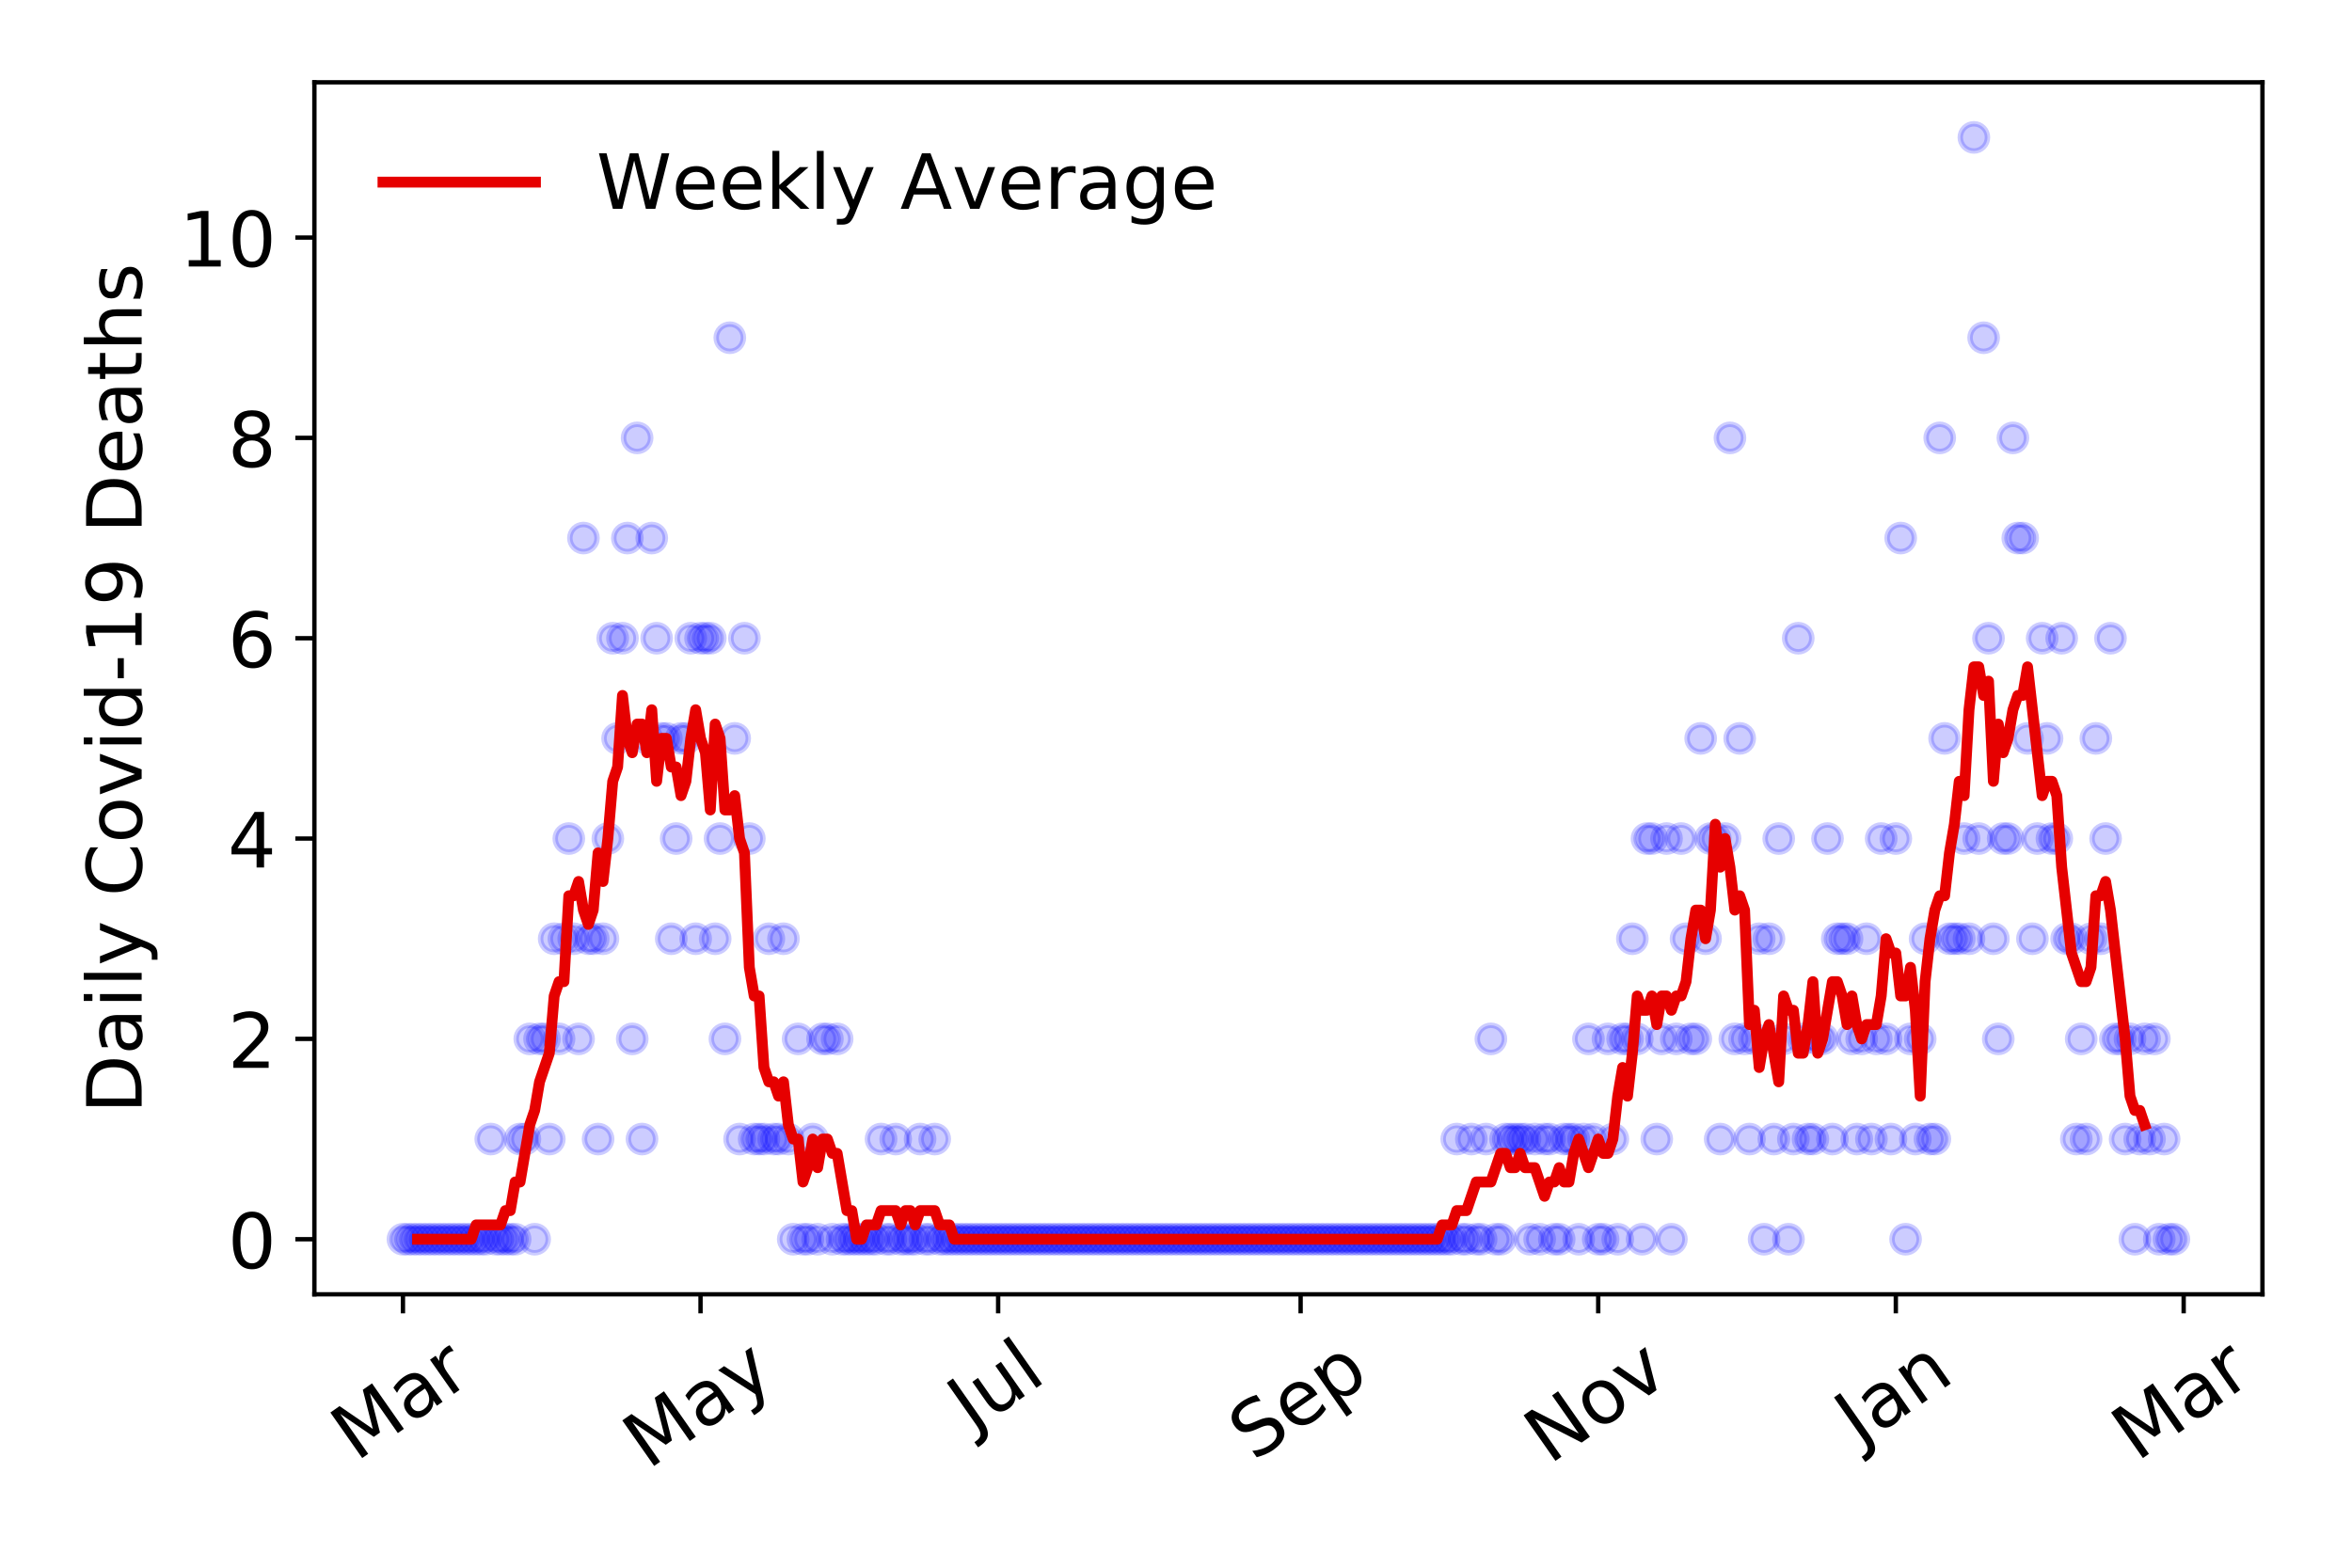 <?xml version="1.0" encoding="utf-8" standalone="no"?>
<!DOCTYPE svg PUBLIC "-//W3C//DTD SVG 1.1//EN"
  "http://www.w3.org/Graphics/SVG/1.1/DTD/svg11.dtd">
<!-- Created with matplotlib (https://matplotlib.org/) -->
<svg height="288pt" version="1.1" viewBox="0 0 432 288" width="432pt" xmlns="http://www.w3.org/2000/svg" xmlns:xlink="http://www.w3.org/1999/xlink">
 <defs>
  <style type="text/css">
*{stroke-linecap:butt;stroke-linejoin:round;}
  </style>
 </defs>
 <g id="figure_1">
  <g id="patch_1">
   <path d="M 0 288 
L 432 288 
L 432 0 
L 0 0 
z
" style="fill:#ffffff;"/>
  </g>
  <g id="axes_1">
   <g id="patch_2">
    <path d="M 57.745 237.778 
L 415.552 237.778 
L 415.552 15.12 
L 57.745 15.12 
z
" style="fill:#ffffff;"/>
   </g>
   <g id="matplotlib.axis_1">
    <g id="xtick_1">
     <g id="line2d_1">
      <defs>
       <path d="M 0 0 
L 0 3.5 
" id="m64a860fe8c" style="stroke:#000000;stroke-width:0.8;"/>
      </defs>
      <g>
       <use style="stroke:#000000;stroke-width:0.8;" x="74.009" xlink:href="#m64a860fe8c" y="237.778"/>
      </g>
     </g>
     <g id="text_1">
      <!-- Mar -->
      <defs>
       <path d="M 9.812 72.906 
L 24.516 72.906 
L 43.109 23.297 
L 61.812 72.906 
L 76.516 72.906 
L 76.516 0 
L 66.891 0 
L 66.891 64.016 
L 48.094 14.016 
L 38.188 14.016 
L 19.391 64.016 
L 19.391 0 
L 9.812 0 
z
" id="DejaVuSans-77"/>
       <path d="M 34.281 27.484 
Q 23.391 27.484 19.188 25 
Q 14.984 22.516 14.984 16.5 
Q 14.984 11.719 18.141 8.906 
Q 21.297 6.109 26.703 6.109 
Q 34.188 6.109 38.703 11.406 
Q 43.219 16.703 43.219 25.484 
L 43.219 27.484 
z
M 52.203 31.203 
L 52.203 0 
L 43.219 0 
L 43.219 8.297 
Q 40.141 3.328 35.547 0.953 
Q 30.953 -1.422 24.312 -1.422 
Q 15.922 -1.422 10.953 3.297 
Q 6 8.016 6 15.922 
Q 6 25.141 12.172 29.828 
Q 18.359 34.516 30.609 34.516 
L 43.219 34.516 
L 43.219 35.406 
Q 43.219 41.609 39.141 45 
Q 35.062 48.391 27.688 48.391 
Q 23 48.391 18.547 47.266 
Q 14.109 46.141 10.016 43.891 
L 10.016 52.203 
Q 14.938 54.109 19.578 55.047 
Q 24.219 56 28.609 56 
Q 40.484 56 46.344 49.844 
Q 52.203 43.703 52.203 31.203 
z
" id="DejaVuSans-97"/>
       <path d="M 41.109 46.297 
Q 39.594 47.172 37.812 47.578 
Q 36.031 48 33.891 48 
Q 26.266 48 22.188 43.047 
Q 18.109 38.094 18.109 28.812 
L 18.109 0 
L 9.078 0 
L 9.078 54.688 
L 18.109 54.688 
L 18.109 46.188 
Q 20.953 51.172 25.484 53.578 
Q 30.031 56 36.531 56 
Q 37.453 56 38.578 55.875 
Q 39.703 55.766 41.062 55.516 
z
" id="DejaVuSans-114"/>
      </defs>
      <g transform="translate(65.406 268.643)rotate(-35)scale(0.14 -0.14)">
       <use xlink:href="#DejaVuSans-77"/>
       <use x="86.279" xlink:href="#DejaVuSans-97"/>
       <use x="147.559" xlink:href="#DejaVuSans-114"/>
      </g>
     </g>
    </g>
    <g id="xtick_2">
     <g id="line2d_2">
      <g>
       <use style="stroke:#000000;stroke-width:0.8;" x="128.67" xlink:href="#m64a860fe8c" y="237.778"/>
      </g>
     </g>
     <g id="text_2">
      <!-- May -->
      <defs>
       <path d="M 32.172 -5.078 
Q 28.375 -14.844 24.75 -17.812 
Q 21.141 -20.797 15.094 -20.797 
L 7.906 -20.797 
L 7.906 -13.281 
L 13.188 -13.281 
Q 16.891 -13.281 18.938 -11.516 
Q 21 -9.766 23.484 -3.219 
L 25.094 0.875 
L 2.984 54.688 
L 12.5 54.688 
L 29.594 11.922 
L 46.688 54.688 
L 56.203 54.688 
z
" id="DejaVuSans-121"/>
      </defs>
      <g transform="translate(119.031 270.094)rotate(-35)scale(0.14 -0.14)">
       <use xlink:href="#DejaVuSans-77"/>
       <use x="86.279" xlink:href="#DejaVuSans-97"/>
       <use x="147.559" xlink:href="#DejaVuSans-121"/>
      </g>
     </g>
    </g>
    <g id="xtick_3">
     <g id="line2d_3">
      <g>
       <use style="stroke:#000000;stroke-width:0.8;" x="183.332" xlink:href="#m64a860fe8c" y="237.778"/>
      </g>
     </g>
     <g id="text_3">
      <!-- Jul -->
      <defs>
       <path d="M 9.812 72.906 
L 19.672 72.906 
L 19.672 5.078 
Q 19.672 -8.109 14.672 -14.062 
Q 9.672 -20.016 -1.422 -20.016 
L -5.172 -20.016 
L -5.172 -11.719 
L -2.094 -11.719 
Q 4.438 -11.719 7.125 -8.047 
Q 9.812 -4.391 9.812 5.078 
z
" id="DejaVuSans-74"/>
       <path d="M 8.5 21.578 
L 8.5 54.688 
L 17.484 54.688 
L 17.484 21.922 
Q 17.484 14.156 20.5 10.266 
Q 23.531 6.391 29.594 6.391 
Q 36.859 6.391 41.078 11.031 
Q 45.312 15.672 45.312 23.688 
L 45.312 54.688 
L 54.297 54.688 
L 54.297 0 
L 45.312 0 
L 45.312 8.406 
Q 42.047 3.422 37.719 1 
Q 33.406 -1.422 27.688 -1.422 
Q 18.266 -1.422 13.375 4.438 
Q 8.5 10.297 8.5 21.578 
z
M 31.109 56 
z
" id="DejaVuSans-117"/>
       <path d="M 9.422 75.984 
L 18.406 75.984 
L 18.406 0 
L 9.422 0 
z
" id="DejaVuSans-108"/>
      </defs>
      <g transform="translate(178.629 263.181)rotate(-35)scale(0.14 -0.14)">
       <use xlink:href="#DejaVuSans-74"/>
       <use x="29.492" xlink:href="#DejaVuSans-117"/>
       <use x="92.871" xlink:href="#DejaVuSans-108"/>
      </g>
     </g>
    </g>
    <g id="xtick_4">
     <g id="line2d_4">
      <g>
       <use style="stroke:#000000;stroke-width:0.8;" x="238.889" xlink:href="#m64a860fe8c" y="237.778"/>
      </g>
     </g>
     <g id="text_4">
      <!-- Sep -->
      <defs>
       <path d="M 53.516 70.516 
L 53.516 60.891 
Q 47.906 63.578 42.922 64.891 
Q 37.938 66.219 33.297 66.219 
Q 25.25 66.219 20.875 63.094 
Q 16.5 59.969 16.5 54.203 
Q 16.5 49.359 19.406 46.891 
Q 22.312 44.438 30.422 42.922 
L 36.375 41.703 
Q 47.406 39.594 52.656 34.297 
Q 57.906 29 57.906 20.125 
Q 57.906 9.516 50.797 4.047 
Q 43.703 -1.422 29.984 -1.422 
Q 24.812 -1.422 18.969 -0.25 
Q 13.141 0.922 6.891 3.219 
L 6.891 13.375 
Q 12.891 10.016 18.656 8.297 
Q 24.422 6.594 29.984 6.594 
Q 38.422 6.594 43.016 9.906 
Q 47.609 13.234 47.609 19.391 
Q 47.609 24.75 44.312 27.781 
Q 41.016 30.812 33.5 32.328 
L 27.484 33.5 
Q 16.453 35.688 11.516 40.375 
Q 6.594 45.062 6.594 53.422 
Q 6.594 63.094 13.406 68.656 
Q 20.219 74.219 32.172 74.219 
Q 37.312 74.219 42.625 73.281 
Q 47.953 72.359 53.516 70.516 
z
" id="DejaVuSans-83"/>
       <path d="M 56.203 29.594 
L 56.203 25.203 
L 14.891 25.203 
Q 15.484 15.922 20.484 11.062 
Q 25.484 6.203 34.422 6.203 
Q 39.594 6.203 44.453 7.469 
Q 49.312 8.734 54.109 11.281 
L 54.109 2.781 
Q 49.266 0.734 44.188 -0.344 
Q 39.109 -1.422 33.891 -1.422 
Q 20.797 -1.422 13.156 6.188 
Q 5.516 13.812 5.516 26.812 
Q 5.516 40.234 12.766 48.109 
Q 20.016 56 32.328 56 
Q 43.359 56 49.781 48.891 
Q 56.203 41.797 56.203 29.594 
z
M 47.219 32.234 
Q 47.125 39.594 43.094 43.984 
Q 39.062 48.391 32.422 48.391 
Q 24.906 48.391 20.391 44.141 
Q 15.875 39.891 15.188 32.172 
z
" id="DejaVuSans-101"/>
       <path d="M 18.109 8.203 
L 18.109 -20.797 
L 9.078 -20.797 
L 9.078 54.688 
L 18.109 54.688 
L 18.109 46.391 
Q 20.953 51.266 25.266 53.625 
Q 29.594 56 35.594 56 
Q 45.562 56 51.781 48.094 
Q 58.016 40.188 58.016 27.297 
Q 58.016 14.406 51.781 6.484 
Q 45.562 -1.422 35.594 -1.422 
Q 29.594 -1.422 25.266 0.953 
Q 20.953 3.328 18.109 8.203 
z
M 48.688 27.297 
Q 48.688 37.203 44.609 42.844 
Q 40.531 48.484 33.406 48.484 
Q 26.266 48.484 22.188 42.844 
Q 18.109 37.203 18.109 27.297 
Q 18.109 17.391 22.188 11.75 
Q 26.266 6.109 33.406 6.109 
Q 40.531 6.109 44.609 11.75 
Q 48.688 17.391 48.688 27.297 
z
" id="DejaVuSans-112"/>
      </defs>
      <g transform="translate(230.296 268.629)rotate(-35)scale(0.14 -0.14)">
       <use xlink:href="#DejaVuSans-83"/>
       <use x="63.477" xlink:href="#DejaVuSans-101"/>
       <use x="125" xlink:href="#DejaVuSans-112"/>
      </g>
     </g>
    </g>
    <g id="xtick_5">
     <g id="line2d_5">
      <g>
       <use style="stroke:#000000;stroke-width:0.8;" x="293.55" xlink:href="#m64a860fe8c" y="237.778"/>
      </g>
     </g>
     <g id="text_5">
      <!-- Nov -->
      <defs>
       <path d="M 9.812 72.906 
L 23.094 72.906 
L 55.422 11.922 
L 55.422 72.906 
L 64.984 72.906 
L 64.984 0 
L 51.703 0 
L 19.391 60.984 
L 19.391 0 
L 9.812 0 
z
" id="DejaVuSans-78"/>
       <path d="M 30.609 48.391 
Q 23.391 48.391 19.188 42.75 
Q 14.984 37.109 14.984 27.297 
Q 14.984 17.484 19.156 11.844 
Q 23.344 6.203 30.609 6.203 
Q 37.797 6.203 41.984 11.859 
Q 46.188 17.531 46.188 27.297 
Q 46.188 37.016 41.984 42.703 
Q 37.797 48.391 30.609 48.391 
z
M 30.609 56 
Q 42.328 56 49.016 48.375 
Q 55.719 40.766 55.719 27.297 
Q 55.719 13.875 49.016 6.219 
Q 42.328 -1.422 30.609 -1.422 
Q 18.844 -1.422 12.172 6.219 
Q 5.516 13.875 5.516 27.297 
Q 5.516 40.766 12.172 48.375 
Q 18.844 56 30.609 56 
z
" id="DejaVuSans-111"/>
       <path d="M 2.984 54.688 
L 12.5 54.688 
L 29.594 8.797 
L 46.688 54.688 
L 56.203 54.688 
L 35.688 0 
L 23.484 0 
z
" id="DejaVuSans-118"/>
      </defs>
      <g transform="translate(284.574 269.166)rotate(-35)scale(0.14 -0.14)">
       <use xlink:href="#DejaVuSans-78"/>
       <use x="74.805" xlink:href="#DejaVuSans-111"/>
       <use x="135.986" xlink:href="#DejaVuSans-118"/>
      </g>
     </g>
    </g>
    <g id="xtick_6">
     <g id="line2d_6">
      <g>
       <use style="stroke:#000000;stroke-width:0.8;" x="348.212" xlink:href="#m64a860fe8c" y="237.778"/>
      </g>
     </g>
     <g id="text_6">
      <!-- Jan -->
      <defs>
       <path d="M 54.891 33.016 
L 54.891 0 
L 45.906 0 
L 45.906 32.719 
Q 45.906 40.484 42.875 44.328 
Q 39.844 48.188 33.797 48.188 
Q 26.516 48.188 22.312 43.547 
Q 18.109 38.922 18.109 30.906 
L 18.109 0 
L 9.078 0 
L 9.078 54.688 
L 18.109 54.688 
L 18.109 46.188 
Q 21.344 51.125 25.703 53.562 
Q 30.078 56 35.797 56 
Q 45.219 56 50.047 50.172 
Q 54.891 44.344 54.891 33.016 
z
" id="DejaVuSans-110"/>
      </defs>
      <g transform="translate(341.588 265.871)rotate(-35)scale(0.14 -0.14)">
       <use xlink:href="#DejaVuSans-74"/>
       <use x="29.492" xlink:href="#DejaVuSans-97"/>
       <use x="90.771" xlink:href="#DejaVuSans-110"/>
      </g>
     </g>
    </g>
    <g id="xtick_7">
     <g id="line2d_7">
      <g>
       <use style="stroke:#000000;stroke-width:0.8;" x="401.081" xlink:href="#m64a860fe8c" y="237.778"/>
      </g>
     </g>
     <g id="text_7">
      <!-- Mar -->
      <g transform="translate(392.478 268.643)rotate(-35)scale(0.14 -0.14)">
       <use xlink:href="#DejaVuSans-77"/>
       <use x="86.279" xlink:href="#DejaVuSans-97"/>
       <use x="147.559" xlink:href="#DejaVuSans-114"/>
      </g>
     </g>
    </g>
   </g>
   <g id="matplotlib.axis_2">
    <g id="ytick_1">
     <g id="line2d_8">
      <defs>
       <path d="M 0 0 
L -3.5 0 
" id="mc0c07641f9" style="stroke:#000000;stroke-width:0.8;"/>
      </defs>
      <g>
       <use style="stroke:#000000;stroke-width:0.8;" x="57.745" xlink:href="#mc0c07641f9" y="227.657"/>
      </g>
     </g>
     <g id="text_8">
      <!-- 0 -->
      <defs>
       <path d="M 31.781 66.406 
Q 24.172 66.406 20.328 58.906 
Q 16.5 51.422 16.5 36.375 
Q 16.5 21.391 20.328 13.891 
Q 24.172 6.391 31.781 6.391 
Q 39.453 6.391 43.281 13.891 
Q 47.125 21.391 47.125 36.375 
Q 47.125 51.422 43.281 58.906 
Q 39.453 66.406 31.781 66.406 
z
M 31.781 74.219 
Q 44.047 74.219 50.516 64.516 
Q 56.984 54.828 56.984 36.375 
Q 56.984 17.969 50.516 8.266 
Q 44.047 -1.422 31.781 -1.422 
Q 19.531 -1.422 13.062 8.266 
Q 6.594 17.969 6.594 36.375 
Q 6.594 54.828 13.062 64.516 
Q 19.531 74.219 31.781 74.219 
z
" id="DejaVuSans-48"/>
      </defs>
      <g transform="translate(41.837 232.976)scale(0.14 -0.14)">
       <use xlink:href="#DejaVuSans-48"/>
      </g>
     </g>
    </g>
    <g id="ytick_2">
     <g id="line2d_9">
      <g>
       <use style="stroke:#000000;stroke-width:0.8;" x="57.745" xlink:href="#mc0c07641f9" y="190.854"/>
      </g>
     </g>
     <g id="text_9">
      <!-- 2 -->
      <defs>
       <path d="M 19.188 8.297 
L 53.609 8.297 
L 53.609 0 
L 7.328 0 
L 7.328 8.297 
Q 12.938 14.109 22.625 23.891 
Q 32.328 33.688 34.812 36.531 
Q 39.547 41.844 41.422 45.531 
Q 43.312 49.219 43.312 52.781 
Q 43.312 58.594 39.234 62.25 
Q 35.156 65.922 28.609 65.922 
Q 23.969 65.922 18.812 64.312 
Q 13.672 62.703 7.812 59.422 
L 7.812 69.391 
Q 13.766 71.781 18.938 73 
Q 24.125 74.219 28.422 74.219 
Q 39.75 74.219 46.484 68.547 
Q 53.219 62.891 53.219 53.422 
Q 53.219 48.922 51.531 44.891 
Q 49.859 40.875 45.406 35.406 
Q 44.188 33.984 37.641 27.219 
Q 31.109 20.453 19.188 8.297 
z
" id="DejaVuSans-50"/>
      </defs>
      <g transform="translate(41.837 196.173)scale(0.14 -0.14)">
       <use xlink:href="#DejaVuSans-50"/>
      </g>
     </g>
    </g>
    <g id="ytick_3">
     <g id="line2d_10">
      <g>
       <use style="stroke:#000000;stroke-width:0.8;" x="57.745" xlink:href="#mc0c07641f9" y="154.051"/>
      </g>
     </g>
     <g id="text_10">
      <!-- 4 -->
      <defs>
       <path d="M 37.797 64.312 
L 12.891 25.391 
L 37.797 25.391 
z
M 35.203 72.906 
L 47.609 72.906 
L 47.609 25.391 
L 58.016 25.391 
L 58.016 17.188 
L 47.609 17.188 
L 47.609 0 
L 37.797 0 
L 37.797 17.188 
L 4.891 17.188 
L 4.891 26.703 
z
" id="DejaVuSans-52"/>
      </defs>
      <g transform="translate(41.837 159.37)scale(0.14 -0.14)">
       <use xlink:href="#DejaVuSans-52"/>
      </g>
     </g>
    </g>
    <g id="ytick_4">
     <g id="line2d_11">
      <g>
       <use style="stroke:#000000;stroke-width:0.8;" x="57.745" xlink:href="#mc0c07641f9" y="117.248"/>
      </g>
     </g>
     <g id="text_11">
      <!-- 6 -->
      <defs>
       <path d="M 33.016 40.375 
Q 26.375 40.375 22.484 35.828 
Q 18.609 31.297 18.609 23.391 
Q 18.609 15.531 22.484 10.953 
Q 26.375 6.391 33.016 6.391 
Q 39.656 6.391 43.531 10.953 
Q 47.406 15.531 47.406 23.391 
Q 47.406 31.297 43.531 35.828 
Q 39.656 40.375 33.016 40.375 
z
M 52.594 71.297 
L 52.594 62.312 
Q 48.875 64.062 45.094 64.984 
Q 41.312 65.922 37.594 65.922 
Q 27.828 65.922 22.672 59.328 
Q 17.531 52.734 16.797 39.406 
Q 19.672 43.656 24.016 45.922 
Q 28.375 48.188 33.594 48.188 
Q 44.578 48.188 50.953 41.516 
Q 57.328 34.859 57.328 23.391 
Q 57.328 12.156 50.688 5.359 
Q 44.047 -1.422 33.016 -1.422 
Q 20.359 -1.422 13.672 8.266 
Q 6.984 17.969 6.984 36.375 
Q 6.984 53.656 15.188 63.938 
Q 23.391 74.219 37.203 74.219 
Q 40.922 74.219 44.703 73.484 
Q 48.484 72.75 52.594 71.297 
z
" id="DejaVuSans-54"/>
      </defs>
      <g transform="translate(41.837 122.567)scale(0.14 -0.14)">
       <use xlink:href="#DejaVuSans-54"/>
      </g>
     </g>
    </g>
    <g id="ytick_5">
     <g id="line2d_12">
      <g>
       <use style="stroke:#000000;stroke-width:0.8;" x="57.745" xlink:href="#mc0c07641f9" y="80.445"/>
      </g>
     </g>
     <g id="text_12">
      <!-- 8 -->
      <defs>
       <path d="M 31.781 34.625 
Q 24.75 34.625 20.719 30.859 
Q 16.703 27.094 16.703 20.516 
Q 16.703 13.922 20.719 10.156 
Q 24.75 6.391 31.781 6.391 
Q 38.812 6.391 42.859 10.172 
Q 46.922 13.969 46.922 20.516 
Q 46.922 27.094 42.891 30.859 
Q 38.875 34.625 31.781 34.625 
z
M 21.922 38.812 
Q 15.578 40.375 12.031 44.719 
Q 8.5 49.078 8.5 55.328 
Q 8.5 64.062 14.719 69.141 
Q 20.953 74.219 31.781 74.219 
Q 42.672 74.219 48.875 69.141 
Q 55.078 64.062 55.078 55.328 
Q 55.078 49.078 51.531 44.719 
Q 48 40.375 41.703 38.812 
Q 48.828 37.156 52.797 32.312 
Q 56.781 27.484 56.781 20.516 
Q 56.781 9.906 50.312 4.234 
Q 43.844 -1.422 31.781 -1.422 
Q 19.734 -1.422 13.25 4.234 
Q 6.781 9.906 6.781 20.516 
Q 6.781 27.484 10.781 32.312 
Q 14.797 37.156 21.922 38.812 
z
M 18.312 54.391 
Q 18.312 48.734 21.844 45.562 
Q 25.391 42.391 31.781 42.391 
Q 38.141 42.391 41.719 45.562 
Q 45.312 48.734 45.312 54.391 
Q 45.312 60.062 41.719 63.234 
Q 38.141 66.406 31.781 66.406 
Q 25.391 66.406 21.844 63.234 
Q 18.312 60.062 18.312 54.391 
z
" id="DejaVuSans-56"/>
      </defs>
      <g transform="translate(41.837 85.764)scale(0.14 -0.14)">
       <use xlink:href="#DejaVuSans-56"/>
      </g>
     </g>
    </g>
    <g id="ytick_6">
     <g id="line2d_13">
      <g>
       <use style="stroke:#000000;stroke-width:0.8;" x="57.745" xlink:href="#mc0c07641f9" y="43.642"/>
      </g>
     </g>
     <g id="text_13">
      <!-- 10 -->
      <defs>
       <path d="M 12.406 8.297 
L 28.516 8.297 
L 28.516 63.922 
L 10.984 60.406 
L 10.984 69.391 
L 28.422 72.906 
L 38.281 72.906 
L 38.281 8.297 
L 54.391 8.297 
L 54.391 0 
L 12.406 0 
z
" id="DejaVuSans-49"/>
      </defs>
      <g transform="translate(32.93 48.961)scale(0.14 -0.14)">
       <use xlink:href="#DejaVuSans-49"/>
       <use x="63.623" xlink:href="#DejaVuSans-48"/>
      </g>
     </g>
    </g>
    <g id="text_14">
     <!-- Daily Covid-19 Deaths -->
     <defs>
      <path d="M 19.672 64.797 
L 19.672 8.109 
L 31.594 8.109 
Q 46.688 8.109 53.688 14.938 
Q 60.688 21.781 60.688 36.531 
Q 60.688 51.172 53.688 57.984 
Q 46.688 64.797 31.594 64.797 
z
M 9.812 72.906 
L 30.078 72.906 
Q 51.266 72.906 61.172 64.094 
Q 71.094 55.281 71.094 36.531 
Q 71.094 17.672 61.125 8.828 
Q 51.172 0 30.078 0 
L 9.812 0 
z
" id="DejaVuSans-68"/>
      <path d="M 9.422 54.688 
L 18.406 54.688 
L 18.406 0 
L 9.422 0 
z
M 9.422 75.984 
L 18.406 75.984 
L 18.406 64.594 
L 9.422 64.594 
z
" id="DejaVuSans-105"/>
      <path id="DejaVuSans-32"/>
      <path d="M 64.406 67.281 
L 64.406 56.891 
Q 59.422 61.531 53.781 63.812 
Q 48.141 66.109 41.797 66.109 
Q 29.297 66.109 22.656 58.469 
Q 16.016 50.828 16.016 36.375 
Q 16.016 21.969 22.656 14.328 
Q 29.297 6.688 41.797 6.688 
Q 48.141 6.688 53.781 8.984 
Q 59.422 11.281 64.406 15.922 
L 64.406 5.609 
Q 59.234 2.094 53.438 0.328 
Q 47.656 -1.422 41.219 -1.422 
Q 24.656 -1.422 15.125 8.703 
Q 5.609 18.844 5.609 36.375 
Q 5.609 53.953 15.125 64.078 
Q 24.656 74.219 41.219 74.219 
Q 47.75 74.219 53.531 72.484 
Q 59.328 70.75 64.406 67.281 
z
" id="DejaVuSans-67"/>
      <path d="M 45.406 46.391 
L 45.406 75.984 
L 54.391 75.984 
L 54.391 0 
L 45.406 0 
L 45.406 8.203 
Q 42.578 3.328 38.25 0.953 
Q 33.938 -1.422 27.875 -1.422 
Q 17.969 -1.422 11.734 6.484 
Q 5.516 14.406 5.516 27.297 
Q 5.516 40.188 11.734 48.094 
Q 17.969 56 27.875 56 
Q 33.938 56 38.25 53.625 
Q 42.578 51.266 45.406 46.391 
z
M 14.797 27.297 
Q 14.797 17.391 18.875 11.75 
Q 22.953 6.109 30.078 6.109 
Q 37.203 6.109 41.297 11.75 
Q 45.406 17.391 45.406 27.297 
Q 45.406 37.203 41.297 42.844 
Q 37.203 48.484 30.078 48.484 
Q 22.953 48.484 18.875 42.844 
Q 14.797 37.203 14.797 27.297 
z
" id="DejaVuSans-100"/>
      <path d="M 4.891 31.391 
L 31.203 31.391 
L 31.203 23.391 
L 4.891 23.391 
z
" id="DejaVuSans-45"/>
      <path d="M 10.984 1.516 
L 10.984 10.5 
Q 14.703 8.734 18.5 7.812 
Q 22.312 6.891 25.984 6.891 
Q 35.75 6.891 40.891 13.453 
Q 46.047 20.016 46.781 33.406 
Q 43.953 29.203 39.594 26.953 
Q 35.25 24.703 29.984 24.703 
Q 19.047 24.703 12.672 31.312 
Q 6.297 37.938 6.297 49.422 
Q 6.297 60.641 12.938 67.422 
Q 19.578 74.219 30.609 74.219 
Q 43.266 74.219 49.922 64.516 
Q 56.594 54.828 56.594 36.375 
Q 56.594 19.141 48.406 8.859 
Q 40.234 -1.422 26.422 -1.422 
Q 22.703 -1.422 18.891 -0.688 
Q 15.094 0.047 10.984 1.516 
z
M 30.609 32.422 
Q 37.25 32.422 41.125 36.953 
Q 45.016 41.5 45.016 49.422 
Q 45.016 57.281 41.125 61.844 
Q 37.25 66.406 30.609 66.406 
Q 23.969 66.406 20.094 61.844 
Q 16.219 57.281 16.219 49.422 
Q 16.219 41.5 20.094 36.953 
Q 23.969 32.422 30.609 32.422 
z
" id="DejaVuSans-57"/>
      <path d="M 18.312 70.219 
L 18.312 54.688 
L 36.812 54.688 
L 36.812 47.703 
L 18.312 47.703 
L 18.312 18.016 
Q 18.312 11.328 20.141 9.422 
Q 21.969 7.516 27.594 7.516 
L 36.812 7.516 
L 36.812 0 
L 27.594 0 
Q 17.188 0 13.234 3.875 
Q 9.281 7.766 9.281 18.016 
L 9.281 47.703 
L 2.688 47.703 
L 2.688 54.688 
L 9.281 54.688 
L 9.281 70.219 
z
" id="DejaVuSans-116"/>
      <path d="M 54.891 33.016 
L 54.891 0 
L 45.906 0 
L 45.906 32.719 
Q 45.906 40.484 42.875 44.328 
Q 39.844 48.188 33.797 48.188 
Q 26.516 48.188 22.312 43.547 
Q 18.109 38.922 18.109 30.906 
L 18.109 0 
L 9.078 0 
L 9.078 75.984 
L 18.109 75.984 
L 18.109 46.188 
Q 21.344 51.125 25.703 53.562 
Q 30.078 56 35.797 56 
Q 45.219 56 50.047 50.172 
Q 54.891 44.344 54.891 33.016 
z
" id="DejaVuSans-104"/>
      <path d="M 44.281 53.078 
L 44.281 44.578 
Q 40.484 46.531 36.375 47.5 
Q 32.281 48.484 27.875 48.484 
Q 21.188 48.484 17.844 46.438 
Q 14.5 44.391 14.5 40.281 
Q 14.5 37.156 16.891 35.375 
Q 19.281 33.594 26.516 31.984 
L 29.594 31.297 
Q 39.156 29.25 43.188 25.516 
Q 47.219 21.781 47.219 15.094 
Q 47.219 7.469 41.188 3.016 
Q 35.156 -1.422 24.609 -1.422 
Q 20.219 -1.422 15.453 -0.562 
Q 10.688 0.297 5.422 2 
L 5.422 11.281 
Q 10.406 8.688 15.234 7.391 
Q 20.062 6.109 24.812 6.109 
Q 31.156 6.109 34.562 8.281 
Q 37.984 10.453 37.984 14.406 
Q 37.984 18.062 35.516 20.016 
Q 33.062 21.969 24.703 23.781 
L 21.578 24.516 
Q 13.234 26.266 9.516 29.906 
Q 5.812 33.547 5.812 39.891 
Q 5.812 47.609 11.281 51.797 
Q 16.75 56 26.812 56 
Q 31.781 56 36.172 55.266 
Q 40.578 54.547 44.281 53.078 
z
" id="DejaVuSans-115"/>
     </defs>
     <g transform="translate(26.018 204.56)rotate(-90)scale(0.14 -0.14)">
      <use xlink:href="#DejaVuSans-68"/>
      <use x="77.002" xlink:href="#DejaVuSans-97"/>
      <use x="138.281" xlink:href="#DejaVuSans-105"/>
      <use x="166.064" xlink:href="#DejaVuSans-108"/>
      <use x="193.848" xlink:href="#DejaVuSans-121"/>
      <use x="253.027" xlink:href="#DejaVuSans-32"/>
      <use x="284.814" xlink:href="#DejaVuSans-67"/>
      <use x="354.639" xlink:href="#DejaVuSans-111"/>
      <use x="415.82" xlink:href="#DejaVuSans-118"/>
      <use x="475" xlink:href="#DejaVuSans-105"/>
      <use x="502.783" xlink:href="#DejaVuSans-100"/>
      <use x="566.26" xlink:href="#DejaVuSans-45"/>
      <use x="602.344" xlink:href="#DejaVuSans-49"/>
      <use x="665.967" xlink:href="#DejaVuSans-57"/>
      <use x="729.59" xlink:href="#DejaVuSans-32"/>
      <use x="761.377" xlink:href="#DejaVuSans-68"/>
      <use x="838.379" xlink:href="#DejaVuSans-101"/>
      <use x="899.902" xlink:href="#DejaVuSans-97"/>
      <use x="961.182" xlink:href="#DejaVuSans-116"/>
      <use x="1000.391" xlink:href="#DejaVuSans-104"/>
      <use x="1063.77" xlink:href="#DejaVuSans-115"/>
     </g>
    </g>
   </g>
   <g id="line2d_14">
    <defs>
     <path d="M 0 2.5 
C 0.663 2.5 1.299 2.237 1.768 1.768 
C 2.237 1.299 2.5 0.663 2.5 0 
C 2.5 -0.663 2.237 -1.299 1.768 -1.768 
C 1.299 -2.237 0.663 -2.5 0 -2.5 
C -0.663 -2.5 -1.299 -2.237 -1.768 -1.768 
C -2.237 -1.299 -2.5 -0.663 -2.5 0 
C -2.5 0.663 -2.237 1.299 -1.768 1.768 
C -1.299 2.237 -0.663 2.5 0 2.5 
z
" id="mda93255b24" style="stroke:#0000ff;stroke-opacity:0.2;"/>
    </defs>
    <g clip-path="url(#pc866170f51)">
     <use style="fill:#0000ff;fill-opacity:0.2;stroke:#0000ff;stroke-opacity:0.2;" x="74.009" xlink:href="#mda93255b24" y="227.657"/>
     <use style="fill:#0000ff;fill-opacity:0.2;stroke:#0000ff;stroke-opacity:0.2;" x="74.905" xlink:href="#mda93255b24" y="227.657"/>
     <use style="fill:#0000ff;fill-opacity:0.2;stroke:#0000ff;stroke-opacity:0.2;" x="75.801" xlink:href="#mda93255b24" y="227.657"/>
     <use style="fill:#0000ff;fill-opacity:0.2;stroke:#0000ff;stroke-opacity:0.2;" x="76.697" xlink:href="#mda93255b24" y="227.657"/>
     <use style="fill:#0000ff;fill-opacity:0.2;stroke:#0000ff;stroke-opacity:0.2;" x="77.593" xlink:href="#mda93255b24" y="227.657"/>
     <use style="fill:#0000ff;fill-opacity:0.2;stroke:#0000ff;stroke-opacity:0.2;" x="78.489" xlink:href="#mda93255b24" y="227.657"/>
     <use style="fill:#0000ff;fill-opacity:0.2;stroke:#0000ff;stroke-opacity:0.2;" x="79.385" xlink:href="#mda93255b24" y="227.657"/>
     <use style="fill:#0000ff;fill-opacity:0.2;stroke:#0000ff;stroke-opacity:0.2;" x="80.282" xlink:href="#mda93255b24" y="227.657"/>
     <use style="fill:#0000ff;fill-opacity:0.2;stroke:#0000ff;stroke-opacity:0.2;" x="81.178" xlink:href="#mda93255b24" y="227.657"/>
     <use style="fill:#0000ff;fill-opacity:0.2;stroke:#0000ff;stroke-opacity:0.2;" x="82.074" xlink:href="#mda93255b24" y="227.657"/>
     <use style="fill:#0000ff;fill-opacity:0.2;stroke:#0000ff;stroke-opacity:0.2;" x="82.97" xlink:href="#mda93255b24" y="227.657"/>
     <use style="fill:#0000ff;fill-opacity:0.2;stroke:#0000ff;stroke-opacity:0.2;" x="83.866" xlink:href="#mda93255b24" y="227.657"/>
     <use style="fill:#0000ff;fill-opacity:0.2;stroke:#0000ff;stroke-opacity:0.2;" x="84.762" xlink:href="#mda93255b24" y="227.657"/>
     <use style="fill:#0000ff;fill-opacity:0.2;stroke:#0000ff;stroke-opacity:0.2;" x="85.658" xlink:href="#mda93255b24" y="227.657"/>
     <use style="fill:#0000ff;fill-opacity:0.2;stroke:#0000ff;stroke-opacity:0.2;" x="86.554" xlink:href="#mda93255b24" y="227.657"/>
     <use style="fill:#0000ff;fill-opacity:0.2;stroke:#0000ff;stroke-opacity:0.2;" x="87.45" xlink:href="#mda93255b24" y="227.657"/>
     <use style="fill:#0000ff;fill-opacity:0.2;stroke:#0000ff;stroke-opacity:0.2;" x="88.346" xlink:href="#mda93255b24" y="227.657"/>
     <use style="fill:#0000ff;fill-opacity:0.2;stroke:#0000ff;stroke-opacity:0.2;" x="89.242" xlink:href="#mda93255b24" y="227.657"/>
     <use style="fill:#0000ff;fill-opacity:0.2;stroke:#0000ff;stroke-opacity:0.2;" x="90.139" xlink:href="#mda93255b24" y="209.256"/>
     <use style="fill:#0000ff;fill-opacity:0.2;stroke:#0000ff;stroke-opacity:0.2;" x="91.035" xlink:href="#mda93255b24" y="227.657"/>
     <use style="fill:#0000ff;fill-opacity:0.2;stroke:#0000ff;stroke-opacity:0.2;" x="91.931" xlink:href="#mda93255b24" y="227.657"/>
     <use style="fill:#0000ff;fill-opacity:0.2;stroke:#0000ff;stroke-opacity:0.2;" x="92.827" xlink:href="#mda93255b24" y="227.657"/>
     <use style="fill:#0000ff;fill-opacity:0.2;stroke:#0000ff;stroke-opacity:0.2;" x="93.723" xlink:href="#mda93255b24" y="227.657"/>
     <use style="fill:#0000ff;fill-opacity:0.2;stroke:#0000ff;stroke-opacity:0.2;" x="94.619" xlink:href="#mda93255b24" y="227.657"/>
     <use style="fill:#0000ff;fill-opacity:0.2;stroke:#0000ff;stroke-opacity:0.2;" x="95.515" xlink:href="#mda93255b24" y="209.256"/>
     <use style="fill:#0000ff;fill-opacity:0.2;stroke:#0000ff;stroke-opacity:0.2;" x="96.411" xlink:href="#mda93255b24" y="209.256"/>
     <use style="fill:#0000ff;fill-opacity:0.2;stroke:#0000ff;stroke-opacity:0.2;" x="97.307" xlink:href="#mda93255b24" y="190.854"/>
     <use style="fill:#0000ff;fill-opacity:0.2;stroke:#0000ff;stroke-opacity:0.2;" x="98.203" xlink:href="#mda93255b24" y="227.657"/>
     <use style="fill:#0000ff;fill-opacity:0.2;stroke:#0000ff;stroke-opacity:0.2;" x="99.099" xlink:href="#mda93255b24" y="190.854"/>
     <use style="fill:#0000ff;fill-opacity:0.2;stroke:#0000ff;stroke-opacity:0.2;" x="99.995" xlink:href="#mda93255b24" y="190.854"/>
     <use style="fill:#0000ff;fill-opacity:0.2;stroke:#0000ff;stroke-opacity:0.2;" x="100.892" xlink:href="#mda93255b24" y="209.256"/>
     <use style="fill:#0000ff;fill-opacity:0.2;stroke:#0000ff;stroke-opacity:0.2;" x="101.788" xlink:href="#mda93255b24" y="172.453"/>
     <use style="fill:#0000ff;fill-opacity:0.2;stroke:#0000ff;stroke-opacity:0.2;" x="102.684" xlink:href="#mda93255b24" y="190.854"/>
     <use style="fill:#0000ff;fill-opacity:0.2;stroke:#0000ff;stroke-opacity:0.2;" x="103.58" xlink:href="#mda93255b24" y="172.453"/>
     <use style="fill:#0000ff;fill-opacity:0.2;stroke:#0000ff;stroke-opacity:0.2;" x="104.476" xlink:href="#mda93255b24" y="154.051"/>
     <use style="fill:#0000ff;fill-opacity:0.2;stroke:#0000ff;stroke-opacity:0.2;" x="105.372" xlink:href="#mda93255b24" y="172.453"/>
     <use style="fill:#0000ff;fill-opacity:0.2;stroke:#0000ff;stroke-opacity:0.2;" x="106.268" xlink:href="#mda93255b24" y="190.854"/>
     <use style="fill:#0000ff;fill-opacity:0.2;stroke:#0000ff;stroke-opacity:0.2;" x="107.164" xlink:href="#mda93255b24" y="98.847"/>
     <use style="fill:#0000ff;fill-opacity:0.2;stroke:#0000ff;stroke-opacity:0.2;" x="108.06" xlink:href="#mda93255b24" y="172.453"/>
     <use style="fill:#0000ff;fill-opacity:0.2;stroke:#0000ff;stroke-opacity:0.2;" x="108.956" xlink:href="#mda93255b24" y="172.453"/>
     <use style="fill:#0000ff;fill-opacity:0.2;stroke:#0000ff;stroke-opacity:0.2;" x="109.852" xlink:href="#mda93255b24" y="209.256"/>
     <use style="fill:#0000ff;fill-opacity:0.2;stroke:#0000ff;stroke-opacity:0.2;" x="110.749" xlink:href="#mda93255b24" y="172.453"/>
     <use style="fill:#0000ff;fill-opacity:0.2;stroke:#0000ff;stroke-opacity:0.2;" x="111.645" xlink:href="#mda93255b24" y="154.051"/>
     <use style="fill:#0000ff;fill-opacity:0.2;stroke:#0000ff;stroke-opacity:0.2;" x="112.541" xlink:href="#mda93255b24" y="117.248"/>
     <use style="fill:#0000ff;fill-opacity:0.2;stroke:#0000ff;stroke-opacity:0.2;" x="113.437" xlink:href="#mda93255b24" y="135.65"/>
     <use style="fill:#0000ff;fill-opacity:0.2;stroke:#0000ff;stroke-opacity:0.2;" x="114.333" xlink:href="#mda93255b24" y="117.248"/>
     <use style="fill:#0000ff;fill-opacity:0.2;stroke:#0000ff;stroke-opacity:0.2;" x="115.229" xlink:href="#mda93255b24" y="98.847"/>
     <use style="fill:#0000ff;fill-opacity:0.2;stroke:#0000ff;stroke-opacity:0.2;" x="116.125" xlink:href="#mda93255b24" y="190.854"/>
     <use style="fill:#0000ff;fill-opacity:0.2;stroke:#0000ff;stroke-opacity:0.2;" x="117.021" xlink:href="#mda93255b24" y="80.445"/>
     <use style="fill:#0000ff;fill-opacity:0.2;stroke:#0000ff;stroke-opacity:0.2;" x="117.917" xlink:href="#mda93255b24" y="209.256"/>
     <use style="fill:#0000ff;fill-opacity:0.2;stroke:#0000ff;stroke-opacity:0.2;" x="118.813" xlink:href="#mda93255b24" y="135.65"/>
     <use style="fill:#0000ff;fill-opacity:0.2;stroke:#0000ff;stroke-opacity:0.2;" x="119.709" xlink:href="#mda93255b24" y="98.847"/>
     <use style="fill:#0000ff;fill-opacity:0.2;stroke:#0000ff;stroke-opacity:0.2;" x="120.605" xlink:href="#mda93255b24" y="117.248"/>
     <use style="fill:#0000ff;fill-opacity:0.2;stroke:#0000ff;stroke-opacity:0.2;" x="121.502" xlink:href="#mda93255b24" y="135.65"/>
     <use style="fill:#0000ff;fill-opacity:0.2;stroke:#0000ff;stroke-opacity:0.2;" x="122.398" xlink:href="#mda93255b24" y="135.65"/>
     <use style="fill:#0000ff;fill-opacity:0.2;stroke:#0000ff;stroke-opacity:0.2;" x="123.294" xlink:href="#mda93255b24" y="172.453"/>
     <use style="fill:#0000ff;fill-opacity:0.2;stroke:#0000ff;stroke-opacity:0.2;" x="124.19" xlink:href="#mda93255b24" y="154.051"/>
     <use style="fill:#0000ff;fill-opacity:0.2;stroke:#0000ff;stroke-opacity:0.2;" x="125.086" xlink:href="#mda93255b24" y="135.65"/>
     <use style="fill:#0000ff;fill-opacity:0.2;stroke:#0000ff;stroke-opacity:0.2;" x="125.982" xlink:href="#mda93255b24" y="135.65"/>
     <use style="fill:#0000ff;fill-opacity:0.2;stroke:#0000ff;stroke-opacity:0.2;" x="126.878" xlink:href="#mda93255b24" y="117.248"/>
     <use style="fill:#0000ff;fill-opacity:0.2;stroke:#0000ff;stroke-opacity:0.2;" x="127.774" xlink:href="#mda93255b24" y="172.453"/>
     <use style="fill:#0000ff;fill-opacity:0.2;stroke:#0000ff;stroke-opacity:0.2;" x="128.67" xlink:href="#mda93255b24" y="117.248"/>
     <use style="fill:#0000ff;fill-opacity:0.2;stroke:#0000ff;stroke-opacity:0.2;" x="129.566" xlink:href="#mda93255b24" y="117.248"/>
     <use style="fill:#0000ff;fill-opacity:0.2;stroke:#0000ff;stroke-opacity:0.2;" x="130.462" xlink:href="#mda93255b24" y="117.248"/>
     <use style="fill:#0000ff;fill-opacity:0.2;stroke:#0000ff;stroke-opacity:0.2;" x="131.359" xlink:href="#mda93255b24" y="172.453"/>
     <use style="fill:#0000ff;fill-opacity:0.2;stroke:#0000ff;stroke-opacity:0.2;" x="132.255" xlink:href="#mda93255b24" y="154.051"/>
     <use style="fill:#0000ff;fill-opacity:0.2;stroke:#0000ff;stroke-opacity:0.2;" x="133.151" xlink:href="#mda93255b24" y="190.854"/>
     <use style="fill:#0000ff;fill-opacity:0.2;stroke:#0000ff;stroke-opacity:0.2;" x="134.047" xlink:href="#mda93255b24" y="62.044"/>
     <use style="fill:#0000ff;fill-opacity:0.2;stroke:#0000ff;stroke-opacity:0.2;" x="134.943" xlink:href="#mda93255b24" y="135.65"/>
     <use style="fill:#0000ff;fill-opacity:0.2;stroke:#0000ff;stroke-opacity:0.2;" x="135.839" xlink:href="#mda93255b24" y="209.256"/>
     <use style="fill:#0000ff;fill-opacity:0.2;stroke:#0000ff;stroke-opacity:0.2;" x="136.735" xlink:href="#mda93255b24" y="117.248"/>
     <use style="fill:#0000ff;fill-opacity:0.2;stroke:#0000ff;stroke-opacity:0.2;" x="137.631" xlink:href="#mda93255b24" y="154.051"/>
     <use style="fill:#0000ff;fill-opacity:0.2;stroke:#0000ff;stroke-opacity:0.2;" x="138.527" xlink:href="#mda93255b24" y="209.256"/>
     <use style="fill:#0000ff;fill-opacity:0.2;stroke:#0000ff;stroke-opacity:0.2;" x="139.423" xlink:href="#mda93255b24" y="209.256"/>
     <use style="fill:#0000ff;fill-opacity:0.2;stroke:#0000ff;stroke-opacity:0.2;" x="140.319" xlink:href="#mda93255b24" y="209.256"/>
     <use style="fill:#0000ff;fill-opacity:0.2;stroke:#0000ff;stroke-opacity:0.2;" x="141.215" xlink:href="#mda93255b24" y="172.453"/>
     <use style="fill:#0000ff;fill-opacity:0.2;stroke:#0000ff;stroke-opacity:0.2;" x="142.112" xlink:href="#mda93255b24" y="209.256"/>
     <use style="fill:#0000ff;fill-opacity:0.2;stroke:#0000ff;stroke-opacity:0.2;" x="143.008" xlink:href="#mda93255b24" y="209.256"/>
     <use style="fill:#0000ff;fill-opacity:0.2;stroke:#0000ff;stroke-opacity:0.2;" x="143.904" xlink:href="#mda93255b24" y="172.453"/>
     <use style="fill:#0000ff;fill-opacity:0.2;stroke:#0000ff;stroke-opacity:0.2;" x="144.8" xlink:href="#mda93255b24" y="209.256"/>
     <use style="fill:#0000ff;fill-opacity:0.2;stroke:#0000ff;stroke-opacity:0.2;" x="145.696" xlink:href="#mda93255b24" y="227.657"/>
     <use style="fill:#0000ff;fill-opacity:0.2;stroke:#0000ff;stroke-opacity:0.2;" x="146.592" xlink:href="#mda93255b24" y="190.854"/>
     <use style="fill:#0000ff;fill-opacity:0.2;stroke:#0000ff;stroke-opacity:0.2;" x="147.488" xlink:href="#mda93255b24" y="227.657"/>
     <use style="fill:#0000ff;fill-opacity:0.2;stroke:#0000ff;stroke-opacity:0.2;" x="148.384" xlink:href="#mda93255b24" y="227.657"/>
     <use style="fill:#0000ff;fill-opacity:0.2;stroke:#0000ff;stroke-opacity:0.2;" x="149.28" xlink:href="#mda93255b24" y="209.256"/>
     <use style="fill:#0000ff;fill-opacity:0.2;stroke:#0000ff;stroke-opacity:0.2;" x="150.176" xlink:href="#mda93255b24" y="227.657"/>
     <use style="fill:#0000ff;fill-opacity:0.2;stroke:#0000ff;stroke-opacity:0.2;" x="151.072" xlink:href="#mda93255b24" y="190.854"/>
     <use style="fill:#0000ff;fill-opacity:0.2;stroke:#0000ff;stroke-opacity:0.2;" x="151.969" xlink:href="#mda93255b24" y="190.854"/>
     <use style="fill:#0000ff;fill-opacity:0.2;stroke:#0000ff;stroke-opacity:0.2;" x="152.865" xlink:href="#mda93255b24" y="227.657"/>
     <use style="fill:#0000ff;fill-opacity:0.2;stroke:#0000ff;stroke-opacity:0.2;" x="153.761" xlink:href="#mda93255b24" y="190.854"/>
     <use style="fill:#0000ff;fill-opacity:0.2;stroke:#0000ff;stroke-opacity:0.2;" x="154.657" xlink:href="#mda93255b24" y="227.657"/>
     <use style="fill:#0000ff;fill-opacity:0.2;stroke:#0000ff;stroke-opacity:0.2;" x="155.553" xlink:href="#mda93255b24" y="227.657"/>
     <use style="fill:#0000ff;fill-opacity:0.2;stroke:#0000ff;stroke-opacity:0.2;" x="156.449" xlink:href="#mda93255b24" y="227.657"/>
     <use style="fill:#0000ff;fill-opacity:0.2;stroke:#0000ff;stroke-opacity:0.2;" x="157.345" xlink:href="#mda93255b24" y="227.657"/>
     <use style="fill:#0000ff;fill-opacity:0.2;stroke:#0000ff;stroke-opacity:0.2;" x="158.241" xlink:href="#mda93255b24" y="227.657"/>
     <use style="fill:#0000ff;fill-opacity:0.2;stroke:#0000ff;stroke-opacity:0.2;" x="159.137" xlink:href="#mda93255b24" y="227.657"/>
     <use style="fill:#0000ff;fill-opacity:0.2;stroke:#0000ff;stroke-opacity:0.2;" x="160.033" xlink:href="#mda93255b24" y="227.657"/>
     <use style="fill:#0000ff;fill-opacity:0.2;stroke:#0000ff;stroke-opacity:0.2;" x="160.929" xlink:href="#mda93255b24" y="227.657"/>
     <use style="fill:#0000ff;fill-opacity:0.2;stroke:#0000ff;stroke-opacity:0.2;" x="161.825" xlink:href="#mda93255b24" y="209.256"/>
     <use style="fill:#0000ff;fill-opacity:0.2;stroke:#0000ff;stroke-opacity:0.2;" x="162.722" xlink:href="#mda93255b24" y="227.657"/>
     <use style="fill:#0000ff;fill-opacity:0.2;stroke:#0000ff;stroke-opacity:0.2;" x="163.618" xlink:href="#mda93255b24" y="227.657"/>
     <use style="fill:#0000ff;fill-opacity:0.2;stroke:#0000ff;stroke-opacity:0.2;" x="164.514" xlink:href="#mda93255b24" y="209.256"/>
     <use style="fill:#0000ff;fill-opacity:0.2;stroke:#0000ff;stroke-opacity:0.2;" x="165.41" xlink:href="#mda93255b24" y="227.657"/>
     <use style="fill:#0000ff;fill-opacity:0.2;stroke:#0000ff;stroke-opacity:0.2;" x="166.306" xlink:href="#mda93255b24" y="227.657"/>
     <use style="fill:#0000ff;fill-opacity:0.2;stroke:#0000ff;stroke-opacity:0.2;" x="167.202" xlink:href="#mda93255b24" y="227.657"/>
     <use style="fill:#0000ff;fill-opacity:0.2;stroke:#0000ff;stroke-opacity:0.2;" x="168.098" xlink:href="#mda93255b24" y="227.657"/>
     <use style="fill:#0000ff;fill-opacity:0.2;stroke:#0000ff;stroke-opacity:0.2;" x="168.994" xlink:href="#mda93255b24" y="209.256"/>
     <use style="fill:#0000ff;fill-opacity:0.2;stroke:#0000ff;stroke-opacity:0.2;" x="169.89" xlink:href="#mda93255b24" y="227.657"/>
     <use style="fill:#0000ff;fill-opacity:0.2;stroke:#0000ff;stroke-opacity:0.2;" x="170.786" xlink:href="#mda93255b24" y="227.657"/>
     <use style="fill:#0000ff;fill-opacity:0.2;stroke:#0000ff;stroke-opacity:0.2;" x="171.682" xlink:href="#mda93255b24" y="209.256"/>
     <use style="fill:#0000ff;fill-opacity:0.2;stroke:#0000ff;stroke-opacity:0.2;" x="172.579" xlink:href="#mda93255b24" y="227.657"/>
     <use style="fill:#0000ff;fill-opacity:0.2;stroke:#0000ff;stroke-opacity:0.2;" x="173.475" xlink:href="#mda93255b24" y="227.657"/>
     <use style="fill:#0000ff;fill-opacity:0.2;stroke:#0000ff;stroke-opacity:0.2;" x="174.371" xlink:href="#mda93255b24" y="227.657"/>
     <use style="fill:#0000ff;fill-opacity:0.2;stroke:#0000ff;stroke-opacity:0.2;" x="175.267" xlink:href="#mda93255b24" y="227.657"/>
     <use style="fill:#0000ff;fill-opacity:0.2;stroke:#0000ff;stroke-opacity:0.2;" x="176.163" xlink:href="#mda93255b24" y="227.657"/>
     <use style="fill:#0000ff;fill-opacity:0.2;stroke:#0000ff;stroke-opacity:0.2;" x="177.059" xlink:href="#mda93255b24" y="227.657"/>
     <use style="fill:#0000ff;fill-opacity:0.2;stroke:#0000ff;stroke-opacity:0.2;" x="177.955" xlink:href="#mda93255b24" y="227.657"/>
     <use style="fill:#0000ff;fill-opacity:0.2;stroke:#0000ff;stroke-opacity:0.2;" x="178.851" xlink:href="#mda93255b24" y="227.657"/>
     <use style="fill:#0000ff;fill-opacity:0.2;stroke:#0000ff;stroke-opacity:0.2;" x="179.747" xlink:href="#mda93255b24" y="227.657"/>
     <use style="fill:#0000ff;fill-opacity:0.2;stroke:#0000ff;stroke-opacity:0.2;" x="180.643" xlink:href="#mda93255b24" y="227.657"/>
     <use style="fill:#0000ff;fill-opacity:0.2;stroke:#0000ff;stroke-opacity:0.2;" x="181.539" xlink:href="#mda93255b24" y="227.657"/>
     <use style="fill:#0000ff;fill-opacity:0.2;stroke:#0000ff;stroke-opacity:0.2;" x="182.435" xlink:href="#mda93255b24" y="227.657"/>
     <use style="fill:#0000ff;fill-opacity:0.2;stroke:#0000ff;stroke-opacity:0.2;" x="183.332" xlink:href="#mda93255b24" y="227.657"/>
     <use style="fill:#0000ff;fill-opacity:0.2;stroke:#0000ff;stroke-opacity:0.2;" x="184.228" xlink:href="#mda93255b24" y="227.657"/>
     <use style="fill:#0000ff;fill-opacity:0.2;stroke:#0000ff;stroke-opacity:0.2;" x="185.124" xlink:href="#mda93255b24" y="227.657"/>
     <use style="fill:#0000ff;fill-opacity:0.2;stroke:#0000ff;stroke-opacity:0.2;" x="186.02" xlink:href="#mda93255b24" y="227.657"/>
     <use style="fill:#0000ff;fill-opacity:0.2;stroke:#0000ff;stroke-opacity:0.2;" x="186.916" xlink:href="#mda93255b24" y="227.657"/>
     <use style="fill:#0000ff;fill-opacity:0.2;stroke:#0000ff;stroke-opacity:0.2;" x="187.812" xlink:href="#mda93255b24" y="227.657"/>
     <use style="fill:#0000ff;fill-opacity:0.2;stroke:#0000ff;stroke-opacity:0.2;" x="188.708" xlink:href="#mda93255b24" y="227.657"/>
     <use style="fill:#0000ff;fill-opacity:0.2;stroke:#0000ff;stroke-opacity:0.2;" x="189.604" xlink:href="#mda93255b24" y="227.657"/>
     <use style="fill:#0000ff;fill-opacity:0.2;stroke:#0000ff;stroke-opacity:0.2;" x="190.5" xlink:href="#mda93255b24" y="227.657"/>
     <use style="fill:#0000ff;fill-opacity:0.2;stroke:#0000ff;stroke-opacity:0.2;" x="191.396" xlink:href="#mda93255b24" y="227.657"/>
     <use style="fill:#0000ff;fill-opacity:0.2;stroke:#0000ff;stroke-opacity:0.2;" x="192.292" xlink:href="#mda93255b24" y="227.657"/>
     <use style="fill:#0000ff;fill-opacity:0.2;stroke:#0000ff;stroke-opacity:0.2;" x="193.189" xlink:href="#mda93255b24" y="227.657"/>
     <use style="fill:#0000ff;fill-opacity:0.2;stroke:#0000ff;stroke-opacity:0.2;" x="194.085" xlink:href="#mda93255b24" y="227.657"/>
     <use style="fill:#0000ff;fill-opacity:0.2;stroke:#0000ff;stroke-opacity:0.2;" x="194.981" xlink:href="#mda93255b24" y="227.657"/>
     <use style="fill:#0000ff;fill-opacity:0.2;stroke:#0000ff;stroke-opacity:0.2;" x="195.877" xlink:href="#mda93255b24" y="227.657"/>
     <use style="fill:#0000ff;fill-opacity:0.2;stroke:#0000ff;stroke-opacity:0.2;" x="196.773" xlink:href="#mda93255b24" y="227.657"/>
     <use style="fill:#0000ff;fill-opacity:0.2;stroke:#0000ff;stroke-opacity:0.2;" x="197.669" xlink:href="#mda93255b24" y="227.657"/>
     <use style="fill:#0000ff;fill-opacity:0.2;stroke:#0000ff;stroke-opacity:0.2;" x="198.565" xlink:href="#mda93255b24" y="227.657"/>
     <use style="fill:#0000ff;fill-opacity:0.2;stroke:#0000ff;stroke-opacity:0.2;" x="199.461" xlink:href="#mda93255b24" y="227.657"/>
     <use style="fill:#0000ff;fill-opacity:0.2;stroke:#0000ff;stroke-opacity:0.2;" x="200.357" xlink:href="#mda93255b24" y="227.657"/>
     <use style="fill:#0000ff;fill-opacity:0.2;stroke:#0000ff;stroke-opacity:0.2;" x="201.253" xlink:href="#mda93255b24" y="227.657"/>
     <use style="fill:#0000ff;fill-opacity:0.2;stroke:#0000ff;stroke-opacity:0.2;" x="202.149" xlink:href="#mda93255b24" y="227.657"/>
     <use style="fill:#0000ff;fill-opacity:0.2;stroke:#0000ff;stroke-opacity:0.2;" x="203.045" xlink:href="#mda93255b24" y="227.657"/>
     <use style="fill:#0000ff;fill-opacity:0.2;stroke:#0000ff;stroke-opacity:0.2;" x="203.942" xlink:href="#mda93255b24" y="227.657"/>
     <use style="fill:#0000ff;fill-opacity:0.2;stroke:#0000ff;stroke-opacity:0.2;" x="204.838" xlink:href="#mda93255b24" y="227.657"/>
     <use style="fill:#0000ff;fill-opacity:0.2;stroke:#0000ff;stroke-opacity:0.2;" x="205.734" xlink:href="#mda93255b24" y="227.657"/>
     <use style="fill:#0000ff;fill-opacity:0.2;stroke:#0000ff;stroke-opacity:0.2;" x="206.63" xlink:href="#mda93255b24" y="227.657"/>
     <use style="fill:#0000ff;fill-opacity:0.2;stroke:#0000ff;stroke-opacity:0.2;" x="207.526" xlink:href="#mda93255b24" y="227.657"/>
     <use style="fill:#0000ff;fill-opacity:0.2;stroke:#0000ff;stroke-opacity:0.2;" x="208.422" xlink:href="#mda93255b24" y="227.657"/>
     <use style="fill:#0000ff;fill-opacity:0.2;stroke:#0000ff;stroke-opacity:0.2;" x="209.318" xlink:href="#mda93255b24" y="227.657"/>
     <use style="fill:#0000ff;fill-opacity:0.2;stroke:#0000ff;stroke-opacity:0.2;" x="210.214" xlink:href="#mda93255b24" y="227.657"/>
     <use style="fill:#0000ff;fill-opacity:0.2;stroke:#0000ff;stroke-opacity:0.2;" x="211.11" xlink:href="#mda93255b24" y="227.657"/>
     <use style="fill:#0000ff;fill-opacity:0.2;stroke:#0000ff;stroke-opacity:0.2;" x="212.006" xlink:href="#mda93255b24" y="227.657"/>
     <use style="fill:#0000ff;fill-opacity:0.2;stroke:#0000ff;stroke-opacity:0.2;" x="212.902" xlink:href="#mda93255b24" y="227.657"/>
     <use style="fill:#0000ff;fill-opacity:0.2;stroke:#0000ff;stroke-opacity:0.2;" x="213.799" xlink:href="#mda93255b24" y="227.657"/>
     <use style="fill:#0000ff;fill-opacity:0.2;stroke:#0000ff;stroke-opacity:0.2;" x="214.695" xlink:href="#mda93255b24" y="227.657"/>
     <use style="fill:#0000ff;fill-opacity:0.2;stroke:#0000ff;stroke-opacity:0.2;" x="215.591" xlink:href="#mda93255b24" y="227.657"/>
     <use style="fill:#0000ff;fill-opacity:0.2;stroke:#0000ff;stroke-opacity:0.2;" x="216.487" xlink:href="#mda93255b24" y="227.657"/>
     <use style="fill:#0000ff;fill-opacity:0.2;stroke:#0000ff;stroke-opacity:0.2;" x="217.383" xlink:href="#mda93255b24" y="227.657"/>
     <use style="fill:#0000ff;fill-opacity:0.2;stroke:#0000ff;stroke-opacity:0.2;" x="218.279" xlink:href="#mda93255b24" y="227.657"/>
     <use style="fill:#0000ff;fill-opacity:0.2;stroke:#0000ff;stroke-opacity:0.2;" x="219.175" xlink:href="#mda93255b24" y="227.657"/>
     <use style="fill:#0000ff;fill-opacity:0.2;stroke:#0000ff;stroke-opacity:0.2;" x="220.071" xlink:href="#mda93255b24" y="227.657"/>
     <use style="fill:#0000ff;fill-opacity:0.2;stroke:#0000ff;stroke-opacity:0.2;" x="220.967" xlink:href="#mda93255b24" y="227.657"/>
     <use style="fill:#0000ff;fill-opacity:0.2;stroke:#0000ff;stroke-opacity:0.2;" x="221.863" xlink:href="#mda93255b24" y="227.657"/>
     <use style="fill:#0000ff;fill-opacity:0.2;stroke:#0000ff;stroke-opacity:0.2;" x="222.759" xlink:href="#mda93255b24" y="227.657"/>
     <use style="fill:#0000ff;fill-opacity:0.2;stroke:#0000ff;stroke-opacity:0.2;" x="223.655" xlink:href="#mda93255b24" y="227.657"/>
     <use style="fill:#0000ff;fill-opacity:0.2;stroke:#0000ff;stroke-opacity:0.2;" x="224.552" xlink:href="#mda93255b24" y="227.657"/>
     <use style="fill:#0000ff;fill-opacity:0.2;stroke:#0000ff;stroke-opacity:0.2;" x="225.448" xlink:href="#mda93255b24" y="227.657"/>
     <use style="fill:#0000ff;fill-opacity:0.2;stroke:#0000ff;stroke-opacity:0.2;" x="226.344" xlink:href="#mda93255b24" y="227.657"/>
     <use style="fill:#0000ff;fill-opacity:0.2;stroke:#0000ff;stroke-opacity:0.2;" x="227.24" xlink:href="#mda93255b24" y="227.657"/>
     <use style="fill:#0000ff;fill-opacity:0.2;stroke:#0000ff;stroke-opacity:0.2;" x="228.136" xlink:href="#mda93255b24" y="227.657"/>
     <use style="fill:#0000ff;fill-opacity:0.2;stroke:#0000ff;stroke-opacity:0.2;" x="229.032" xlink:href="#mda93255b24" y="227.657"/>
     <use style="fill:#0000ff;fill-opacity:0.2;stroke:#0000ff;stroke-opacity:0.2;" x="229.928" xlink:href="#mda93255b24" y="227.657"/>
     <use style="fill:#0000ff;fill-opacity:0.2;stroke:#0000ff;stroke-opacity:0.2;" x="230.824" xlink:href="#mda93255b24" y="227.657"/>
     <use style="fill:#0000ff;fill-opacity:0.2;stroke:#0000ff;stroke-opacity:0.2;" x="231.72" xlink:href="#mda93255b24" y="227.657"/>
     <use style="fill:#0000ff;fill-opacity:0.2;stroke:#0000ff;stroke-opacity:0.2;" x="232.616" xlink:href="#mda93255b24" y="227.657"/>
     <use style="fill:#0000ff;fill-opacity:0.2;stroke:#0000ff;stroke-opacity:0.2;" x="233.512" xlink:href="#mda93255b24" y="227.657"/>
     <use style="fill:#0000ff;fill-opacity:0.2;stroke:#0000ff;stroke-opacity:0.2;" x="234.409" xlink:href="#mda93255b24" y="227.657"/>
     <use style="fill:#0000ff;fill-opacity:0.2;stroke:#0000ff;stroke-opacity:0.2;" x="235.305" xlink:href="#mda93255b24" y="227.657"/>
     <use style="fill:#0000ff;fill-opacity:0.2;stroke:#0000ff;stroke-opacity:0.2;" x="236.201" xlink:href="#mda93255b24" y="227.657"/>
     <use style="fill:#0000ff;fill-opacity:0.2;stroke:#0000ff;stroke-opacity:0.2;" x="237.097" xlink:href="#mda93255b24" y="227.657"/>
     <use style="fill:#0000ff;fill-opacity:0.2;stroke:#0000ff;stroke-opacity:0.2;" x="237.993" xlink:href="#mda93255b24" y="227.657"/>
     <use style="fill:#0000ff;fill-opacity:0.2;stroke:#0000ff;stroke-opacity:0.2;" x="238.889" xlink:href="#mda93255b24" y="227.657"/>
     <use style="fill:#0000ff;fill-opacity:0.2;stroke:#0000ff;stroke-opacity:0.2;" x="239.785" xlink:href="#mda93255b24" y="227.657"/>
     <use style="fill:#0000ff;fill-opacity:0.2;stroke:#0000ff;stroke-opacity:0.2;" x="240.681" xlink:href="#mda93255b24" y="227.657"/>
     <use style="fill:#0000ff;fill-opacity:0.2;stroke:#0000ff;stroke-opacity:0.2;" x="241.577" xlink:href="#mda93255b24" y="227.657"/>
     <use style="fill:#0000ff;fill-opacity:0.2;stroke:#0000ff;stroke-opacity:0.2;" x="242.473" xlink:href="#mda93255b24" y="227.657"/>
     <use style="fill:#0000ff;fill-opacity:0.2;stroke:#0000ff;stroke-opacity:0.2;" x="243.369" xlink:href="#mda93255b24" y="227.657"/>
     <use style="fill:#0000ff;fill-opacity:0.2;stroke:#0000ff;stroke-opacity:0.2;" x="244.265" xlink:href="#mda93255b24" y="227.657"/>
     <use style="fill:#0000ff;fill-opacity:0.2;stroke:#0000ff;stroke-opacity:0.2;" x="245.162" xlink:href="#mda93255b24" y="227.657"/>
     <use style="fill:#0000ff;fill-opacity:0.2;stroke:#0000ff;stroke-opacity:0.2;" x="246.058" xlink:href="#mda93255b24" y="227.657"/>
     <use style="fill:#0000ff;fill-opacity:0.2;stroke:#0000ff;stroke-opacity:0.2;" x="246.954" xlink:href="#mda93255b24" y="227.657"/>
     <use style="fill:#0000ff;fill-opacity:0.2;stroke:#0000ff;stroke-opacity:0.2;" x="247.85" xlink:href="#mda93255b24" y="227.657"/>
     <use style="fill:#0000ff;fill-opacity:0.2;stroke:#0000ff;stroke-opacity:0.2;" x="248.746" xlink:href="#mda93255b24" y="227.657"/>
     <use style="fill:#0000ff;fill-opacity:0.2;stroke:#0000ff;stroke-opacity:0.2;" x="249.642" xlink:href="#mda93255b24" y="227.657"/>
     <use style="fill:#0000ff;fill-opacity:0.2;stroke:#0000ff;stroke-opacity:0.2;" x="250.538" xlink:href="#mda93255b24" y="227.657"/>
     <use style="fill:#0000ff;fill-opacity:0.2;stroke:#0000ff;stroke-opacity:0.2;" x="251.434" xlink:href="#mda93255b24" y="227.657"/>
     <use style="fill:#0000ff;fill-opacity:0.2;stroke:#0000ff;stroke-opacity:0.2;" x="252.33" xlink:href="#mda93255b24" y="227.657"/>
     <use style="fill:#0000ff;fill-opacity:0.2;stroke:#0000ff;stroke-opacity:0.2;" x="253.226" xlink:href="#mda93255b24" y="227.657"/>
     <use style="fill:#0000ff;fill-opacity:0.2;stroke:#0000ff;stroke-opacity:0.2;" x="254.122" xlink:href="#mda93255b24" y="227.657"/>
     <use style="fill:#0000ff;fill-opacity:0.2;stroke:#0000ff;stroke-opacity:0.2;" x="255.019" xlink:href="#mda93255b24" y="227.657"/>
     <use style="fill:#0000ff;fill-opacity:0.2;stroke:#0000ff;stroke-opacity:0.2;" x="255.915" xlink:href="#mda93255b24" y="227.657"/>
     <use style="fill:#0000ff;fill-opacity:0.2;stroke:#0000ff;stroke-opacity:0.2;" x="256.811" xlink:href="#mda93255b24" y="227.657"/>
     <use style="fill:#0000ff;fill-opacity:0.2;stroke:#0000ff;stroke-opacity:0.2;" x="257.707" xlink:href="#mda93255b24" y="227.657"/>
     <use style="fill:#0000ff;fill-opacity:0.2;stroke:#0000ff;stroke-opacity:0.2;" x="258.603" xlink:href="#mda93255b24" y="227.657"/>
     <use style="fill:#0000ff;fill-opacity:0.2;stroke:#0000ff;stroke-opacity:0.2;" x="259.499" xlink:href="#mda93255b24" y="227.657"/>
     <use style="fill:#0000ff;fill-opacity:0.2;stroke:#0000ff;stroke-opacity:0.2;" x="260.395" xlink:href="#mda93255b24" y="227.657"/>
     <use style="fill:#0000ff;fill-opacity:0.2;stroke:#0000ff;stroke-opacity:0.2;" x="261.291" xlink:href="#mda93255b24" y="227.657"/>
     <use style="fill:#0000ff;fill-opacity:0.2;stroke:#0000ff;stroke-opacity:0.2;" x="262.187" xlink:href="#mda93255b24" y="227.657"/>
     <use style="fill:#0000ff;fill-opacity:0.2;stroke:#0000ff;stroke-opacity:0.2;" x="263.083" xlink:href="#mda93255b24" y="227.657"/>
     <use style="fill:#0000ff;fill-opacity:0.2;stroke:#0000ff;stroke-opacity:0.2;" x="263.979" xlink:href="#mda93255b24" y="227.657"/>
     <use style="fill:#0000ff;fill-opacity:0.2;stroke:#0000ff;stroke-opacity:0.2;" x="264.875" xlink:href="#mda93255b24" y="227.657"/>
     <use style="fill:#0000ff;fill-opacity:0.2;stroke:#0000ff;stroke-opacity:0.2;" x="265.772" xlink:href="#mda93255b24" y="227.657"/>
     <use style="fill:#0000ff;fill-opacity:0.2;stroke:#0000ff;stroke-opacity:0.2;" x="266.668" xlink:href="#mda93255b24" y="227.657"/>
     <use style="fill:#0000ff;fill-opacity:0.2;stroke:#0000ff;stroke-opacity:0.2;" x="267.564" xlink:href="#mda93255b24" y="209.256"/>
     <use style="fill:#0000ff;fill-opacity:0.2;stroke:#0000ff;stroke-opacity:0.2;" x="268.46" xlink:href="#mda93255b24" y="227.657"/>
     <use style="fill:#0000ff;fill-opacity:0.2;stroke:#0000ff;stroke-opacity:0.2;" x="269.356" xlink:href="#mda93255b24" y="227.657"/>
     <use style="fill:#0000ff;fill-opacity:0.2;stroke:#0000ff;stroke-opacity:0.2;" x="270.252" xlink:href="#mda93255b24" y="209.256"/>
     <use style="fill:#0000ff;fill-opacity:0.2;stroke:#0000ff;stroke-opacity:0.2;" x="271.148" xlink:href="#mda93255b24" y="227.657"/>
     <use style="fill:#0000ff;fill-opacity:0.2;stroke:#0000ff;stroke-opacity:0.2;" x="272.044" xlink:href="#mda93255b24" y="227.657"/>
     <use style="fill:#0000ff;fill-opacity:0.2;stroke:#0000ff;stroke-opacity:0.2;" x="272.94" xlink:href="#mda93255b24" y="209.256"/>
     <use style="fill:#0000ff;fill-opacity:0.2;stroke:#0000ff;stroke-opacity:0.2;" x="273.836" xlink:href="#mda93255b24" y="190.854"/>
     <use style="fill:#0000ff;fill-opacity:0.2;stroke:#0000ff;stroke-opacity:0.2;" x="274.732" xlink:href="#mda93255b24" y="227.657"/>
     <use style="fill:#0000ff;fill-opacity:0.2;stroke:#0000ff;stroke-opacity:0.2;" x="275.628" xlink:href="#mda93255b24" y="227.657"/>
     <use style="fill:#0000ff;fill-opacity:0.2;stroke:#0000ff;stroke-opacity:0.2;" x="276.525" xlink:href="#mda93255b24" y="209.256"/>
     <use style="fill:#0000ff;fill-opacity:0.2;stroke:#0000ff;stroke-opacity:0.2;" x="277.421" xlink:href="#mda93255b24" y="209.256"/>
     <use style="fill:#0000ff;fill-opacity:0.2;stroke:#0000ff;stroke-opacity:0.2;" x="278.317" xlink:href="#mda93255b24" y="209.256"/>
     <use style="fill:#0000ff;fill-opacity:0.2;stroke:#0000ff;stroke-opacity:0.2;" x="279.213" xlink:href="#mda93255b24" y="209.256"/>
     <use style="fill:#0000ff;fill-opacity:0.2;stroke:#0000ff;stroke-opacity:0.2;" x="280.109" xlink:href="#mda93255b24" y="209.256"/>
     <use style="fill:#0000ff;fill-opacity:0.2;stroke:#0000ff;stroke-opacity:0.2;" x="281.005" xlink:href="#mda93255b24" y="227.657"/>
     <use style="fill:#0000ff;fill-opacity:0.2;stroke:#0000ff;stroke-opacity:0.2;" x="281.901" xlink:href="#mda93255b24" y="209.256"/>
     <use style="fill:#0000ff;fill-opacity:0.2;stroke:#0000ff;stroke-opacity:0.2;" x="282.797" xlink:href="#mda93255b24" y="227.657"/>
     <use style="fill:#0000ff;fill-opacity:0.2;stroke:#0000ff;stroke-opacity:0.2;" x="283.693" xlink:href="#mda93255b24" y="209.256"/>
     <use style="fill:#0000ff;fill-opacity:0.2;stroke:#0000ff;stroke-opacity:0.2;" x="284.589" xlink:href="#mda93255b24" y="209.256"/>
     <use style="fill:#0000ff;fill-opacity:0.2;stroke:#0000ff;stroke-opacity:0.2;" x="285.485" xlink:href="#mda93255b24" y="227.657"/>
     <use style="fill:#0000ff;fill-opacity:0.2;stroke:#0000ff;stroke-opacity:0.2;" x="286.382" xlink:href="#mda93255b24" y="227.657"/>
     <use style="fill:#0000ff;fill-opacity:0.2;stroke:#0000ff;stroke-opacity:0.2;" x="287.278" xlink:href="#mda93255b24" y="209.256"/>
     <use style="fill:#0000ff;fill-opacity:0.2;stroke:#0000ff;stroke-opacity:0.2;" x="288.174" xlink:href="#mda93255b24" y="209.256"/>
     <use style="fill:#0000ff;fill-opacity:0.2;stroke:#0000ff;stroke-opacity:0.2;" x="289.07" xlink:href="#mda93255b24" y="209.256"/>
     <use style="fill:#0000ff;fill-opacity:0.2;stroke:#0000ff;stroke-opacity:0.2;" x="289.966" xlink:href="#mda93255b24" y="227.657"/>
     <use style="fill:#0000ff;fill-opacity:0.2;stroke:#0000ff;stroke-opacity:0.2;" x="290.862" xlink:href="#mda93255b24" y="209.256"/>
     <use style="fill:#0000ff;fill-opacity:0.2;stroke:#0000ff;stroke-opacity:0.2;" x="291.758" xlink:href="#mda93255b24" y="190.854"/>
     <use style="fill:#0000ff;fill-opacity:0.2;stroke:#0000ff;stroke-opacity:0.2;" x="292.654" xlink:href="#mda93255b24" y="209.256"/>
     <use style="fill:#0000ff;fill-opacity:0.2;stroke:#0000ff;stroke-opacity:0.2;" x="293.55" xlink:href="#mda93255b24" y="227.657"/>
     <use style="fill:#0000ff;fill-opacity:0.2;stroke:#0000ff;stroke-opacity:0.2;" x="294.446" xlink:href="#mda93255b24" y="227.657"/>
     <use style="fill:#0000ff;fill-opacity:0.2;stroke:#0000ff;stroke-opacity:0.2;" x="295.342" xlink:href="#mda93255b24" y="190.854"/>
     <use style="fill:#0000ff;fill-opacity:0.2;stroke:#0000ff;stroke-opacity:0.2;" x="296.238" xlink:href="#mda93255b24" y="209.256"/>
     <use style="fill:#0000ff;fill-opacity:0.2;stroke:#0000ff;stroke-opacity:0.2;" x="297.135" xlink:href="#mda93255b24" y="227.657"/>
     <use style="fill:#0000ff;fill-opacity:0.2;stroke:#0000ff;stroke-opacity:0.2;" x="298.031" xlink:href="#mda93255b24" y="190.854"/>
     <use style="fill:#0000ff;fill-opacity:0.2;stroke:#0000ff;stroke-opacity:0.2;" x="298.927" xlink:href="#mda93255b24" y="190.854"/>
     <use style="fill:#0000ff;fill-opacity:0.2;stroke:#0000ff;stroke-opacity:0.2;" x="299.823" xlink:href="#mda93255b24" y="172.453"/>
     <use style="fill:#0000ff;fill-opacity:0.2;stroke:#0000ff;stroke-opacity:0.2;" x="300.719" xlink:href="#mda93255b24" y="190.854"/>
     <use style="fill:#0000ff;fill-opacity:0.2;stroke:#0000ff;stroke-opacity:0.2;" x="301.615" xlink:href="#mda93255b24" y="227.657"/>
     <use style="fill:#0000ff;fill-opacity:0.2;stroke:#0000ff;stroke-opacity:0.2;" x="302.511" xlink:href="#mda93255b24" y="154.051"/>
     <use style="fill:#0000ff;fill-opacity:0.2;stroke:#0000ff;stroke-opacity:0.2;" x="303.407" xlink:href="#mda93255b24" y="154.051"/>
     <use style="fill:#0000ff;fill-opacity:0.2;stroke:#0000ff;stroke-opacity:0.2;" x="304.303" xlink:href="#mda93255b24" y="209.256"/>
     <use style="fill:#0000ff;fill-opacity:0.2;stroke:#0000ff;stroke-opacity:0.2;" x="305.199" xlink:href="#mda93255b24" y="190.854"/>
     <use style="fill:#0000ff;fill-opacity:0.2;stroke:#0000ff;stroke-opacity:0.2;" x="306.095" xlink:href="#mda93255b24" y="154.051"/>
     <use style="fill:#0000ff;fill-opacity:0.2;stroke:#0000ff;stroke-opacity:0.2;" x="306.992" xlink:href="#mda93255b24" y="227.657"/>
     <use style="fill:#0000ff;fill-opacity:0.2;stroke:#0000ff;stroke-opacity:0.2;" x="307.888" xlink:href="#mda93255b24" y="190.854"/>
     <use style="fill:#0000ff;fill-opacity:0.2;stroke:#0000ff;stroke-opacity:0.2;" x="308.784" xlink:href="#mda93255b24" y="154.051"/>
     <use style="fill:#0000ff;fill-opacity:0.2;stroke:#0000ff;stroke-opacity:0.2;" x="309.68" xlink:href="#mda93255b24" y="172.453"/>
     <use style="fill:#0000ff;fill-opacity:0.2;stroke:#0000ff;stroke-opacity:0.2;" x="310.576" xlink:href="#mda93255b24" y="190.854"/>
     <use style="fill:#0000ff;fill-opacity:0.2;stroke:#0000ff;stroke-opacity:0.2;" x="311.472" xlink:href="#mda93255b24" y="190.854"/>
     <use style="fill:#0000ff;fill-opacity:0.2;stroke:#0000ff;stroke-opacity:0.2;" x="312.368" xlink:href="#mda93255b24" y="135.65"/>
     <use style="fill:#0000ff;fill-opacity:0.2;stroke:#0000ff;stroke-opacity:0.2;" x="313.264" xlink:href="#mda93255b24" y="172.453"/>
     <use style="fill:#0000ff;fill-opacity:0.2;stroke:#0000ff;stroke-opacity:0.2;" x="314.16" xlink:href="#mda93255b24" y="154.051"/>
     <use style="fill:#0000ff;fill-opacity:0.2;stroke:#0000ff;stroke-opacity:0.2;" x="315.056" xlink:href="#mda93255b24" y="154.051"/>
     <use style="fill:#0000ff;fill-opacity:0.2;stroke:#0000ff;stroke-opacity:0.2;" x="315.952" xlink:href="#mda93255b24" y="209.256"/>
     <use style="fill:#0000ff;fill-opacity:0.2;stroke:#0000ff;stroke-opacity:0.2;" x="316.848" xlink:href="#mda93255b24" y="154.051"/>
     <use style="fill:#0000ff;fill-opacity:0.2;stroke:#0000ff;stroke-opacity:0.2;" x="317.745" xlink:href="#mda93255b24" y="80.445"/>
     <use style="fill:#0000ff;fill-opacity:0.2;stroke:#0000ff;stroke-opacity:0.2;" x="318.641" xlink:href="#mda93255b24" y="190.854"/>
     <use style="fill:#0000ff;fill-opacity:0.2;stroke:#0000ff;stroke-opacity:0.2;" x="319.537" xlink:href="#mda93255b24" y="135.65"/>
     <use style="fill:#0000ff;fill-opacity:0.2;stroke:#0000ff;stroke-opacity:0.2;" x="320.433" xlink:href="#mda93255b24" y="190.854"/>
     <use style="fill:#0000ff;fill-opacity:0.2;stroke:#0000ff;stroke-opacity:0.2;" x="321.329" xlink:href="#mda93255b24" y="209.256"/>
     <use style="fill:#0000ff;fill-opacity:0.2;stroke:#0000ff;stroke-opacity:0.2;" x="322.225" xlink:href="#mda93255b24" y="190.854"/>
     <use style="fill:#0000ff;fill-opacity:0.2;stroke:#0000ff;stroke-opacity:0.2;" x="323.121" xlink:href="#mda93255b24" y="172.453"/>
     <use style="fill:#0000ff;fill-opacity:0.2;stroke:#0000ff;stroke-opacity:0.2;" x="324.017" xlink:href="#mda93255b24" y="227.657"/>
     <use style="fill:#0000ff;fill-opacity:0.2;stroke:#0000ff;stroke-opacity:0.2;" x="324.913" xlink:href="#mda93255b24" y="172.453"/>
     <use style="fill:#0000ff;fill-opacity:0.2;stroke:#0000ff;stroke-opacity:0.2;" x="325.809" xlink:href="#mda93255b24" y="209.256"/>
     <use style="fill:#0000ff;fill-opacity:0.2;stroke:#0000ff;stroke-opacity:0.2;" x="326.705" xlink:href="#mda93255b24" y="154.051"/>
     <use style="fill:#0000ff;fill-opacity:0.2;stroke:#0000ff;stroke-opacity:0.2;" x="327.602" xlink:href="#mda93255b24" y="190.854"/>
     <use style="fill:#0000ff;fill-opacity:0.2;stroke:#0000ff;stroke-opacity:0.2;" x="328.498" xlink:href="#mda93255b24" y="227.657"/>
     <use style="fill:#0000ff;fill-opacity:0.2;stroke:#0000ff;stroke-opacity:0.2;" x="329.394" xlink:href="#mda93255b24" y="209.256"/>
     <use style="fill:#0000ff;fill-opacity:0.2;stroke:#0000ff;stroke-opacity:0.2;" x="330.29" xlink:href="#mda93255b24" y="117.248"/>
     <use style="fill:#0000ff;fill-opacity:0.2;stroke:#0000ff;stroke-opacity:0.2;" x="331.186" xlink:href="#mda93255b24" y="190.854"/>
     <use style="fill:#0000ff;fill-opacity:0.2;stroke:#0000ff;stroke-opacity:0.2;" x="332.082" xlink:href="#mda93255b24" y="209.256"/>
     <use style="fill:#0000ff;fill-opacity:0.2;stroke:#0000ff;stroke-opacity:0.2;" x="332.978" xlink:href="#mda93255b24" y="209.256"/>
     <use style="fill:#0000ff;fill-opacity:0.2;stroke:#0000ff;stroke-opacity:0.2;" x="333.874" xlink:href="#mda93255b24" y="190.854"/>
     <use style="fill:#0000ff;fill-opacity:0.2;stroke:#0000ff;stroke-opacity:0.2;" x="334.77" xlink:href="#mda93255b24" y="190.854"/>
     <use style="fill:#0000ff;fill-opacity:0.2;stroke:#0000ff;stroke-opacity:0.2;" x="335.666" xlink:href="#mda93255b24" y="154.051"/>
     <use style="fill:#0000ff;fill-opacity:0.2;stroke:#0000ff;stroke-opacity:0.2;" x="336.562" xlink:href="#mda93255b24" y="209.256"/>
     <use style="fill:#0000ff;fill-opacity:0.2;stroke:#0000ff;stroke-opacity:0.2;" x="337.458" xlink:href="#mda93255b24" y="172.453"/>
     <use style="fill:#0000ff;fill-opacity:0.2;stroke:#0000ff;stroke-opacity:0.2;" x="338.355" xlink:href="#mda93255b24" y="172.453"/>
     <use style="fill:#0000ff;fill-opacity:0.2;stroke:#0000ff;stroke-opacity:0.2;" x="339.251" xlink:href="#mda93255b24" y="172.453"/>
     <use style="fill:#0000ff;fill-opacity:0.2;stroke:#0000ff;stroke-opacity:0.2;" x="340.147" xlink:href="#mda93255b24" y="190.854"/>
     <use style="fill:#0000ff;fill-opacity:0.2;stroke:#0000ff;stroke-opacity:0.2;" x="341.043" xlink:href="#mda93255b24" y="209.256"/>
     <use style="fill:#0000ff;fill-opacity:0.2;stroke:#0000ff;stroke-opacity:0.2;" x="341.939" xlink:href="#mda93255b24" y="190.854"/>
     <use style="fill:#0000ff;fill-opacity:0.2;stroke:#0000ff;stroke-opacity:0.2;" x="342.835" xlink:href="#mda93255b24" y="172.453"/>
     <use style="fill:#0000ff;fill-opacity:0.2;stroke:#0000ff;stroke-opacity:0.2;" x="343.731" xlink:href="#mda93255b24" y="209.256"/>
     <use style="fill:#0000ff;fill-opacity:0.2;stroke:#0000ff;stroke-opacity:0.2;" x="344.627" xlink:href="#mda93255b24" y="190.854"/>
     <use style="fill:#0000ff;fill-opacity:0.2;stroke:#0000ff;stroke-opacity:0.2;" x="345.523" xlink:href="#mda93255b24" y="154.051"/>
     <use style="fill:#0000ff;fill-opacity:0.2;stroke:#0000ff;stroke-opacity:0.2;" x="346.419" xlink:href="#mda93255b24" y="190.854"/>
     <use style="fill:#0000ff;fill-opacity:0.2;stroke:#0000ff;stroke-opacity:0.2;" x="347.315" xlink:href="#mda93255b24" y="209.256"/>
     <use style="fill:#0000ff;fill-opacity:0.2;stroke:#0000ff;stroke-opacity:0.2;" x="348.212" xlink:href="#mda93255b24" y="154.051"/>
     <use style="fill:#0000ff;fill-opacity:0.2;stroke:#0000ff;stroke-opacity:0.2;" x="349.108" xlink:href="#mda93255b24" y="98.847"/>
     <use style="fill:#0000ff;fill-opacity:0.2;stroke:#0000ff;stroke-opacity:0.2;" x="350.004" xlink:href="#mda93255b24" y="227.657"/>
     <use style="fill:#0000ff;fill-opacity:0.2;stroke:#0000ff;stroke-opacity:0.2;" x="350.9" xlink:href="#mda93255b24" y="190.854"/>
     <use style="fill:#0000ff;fill-opacity:0.2;stroke:#0000ff;stroke-opacity:0.2;" x="351.796" xlink:href="#mda93255b24" y="209.256"/>
     <use style="fill:#0000ff;fill-opacity:0.2;stroke:#0000ff;stroke-opacity:0.2;" x="352.692" xlink:href="#mda93255b24" y="190.854"/>
     <use style="fill:#0000ff;fill-opacity:0.2;stroke:#0000ff;stroke-opacity:0.2;" x="353.588" xlink:href="#mda93255b24" y="172.453"/>
     <use style="fill:#0000ff;fill-opacity:0.2;stroke:#0000ff;stroke-opacity:0.2;" x="354.484" xlink:href="#mda93255b24" y="209.256"/>
     <use style="fill:#0000ff;fill-opacity:0.2;stroke:#0000ff;stroke-opacity:0.2;" x="355.38" xlink:href="#mda93255b24" y="209.256"/>
     <use style="fill:#0000ff;fill-opacity:0.2;stroke:#0000ff;stroke-opacity:0.2;" x="356.276" xlink:href="#mda93255b24" y="80.445"/>
     <use style="fill:#0000ff;fill-opacity:0.2;stroke:#0000ff;stroke-opacity:0.2;" x="357.172" xlink:href="#mda93255b24" y="135.65"/>
     <use style="fill:#0000ff;fill-opacity:0.2;stroke:#0000ff;stroke-opacity:0.2;" x="358.068" xlink:href="#mda93255b24" y="172.453"/>
     <use style="fill:#0000ff;fill-opacity:0.2;stroke:#0000ff;stroke-opacity:0.2;" x="358.965" xlink:href="#mda93255b24" y="172.453"/>
     <use style="fill:#0000ff;fill-opacity:0.2;stroke:#0000ff;stroke-opacity:0.2;" x="359.861" xlink:href="#mda93255b24" y="172.453"/>
     <use style="fill:#0000ff;fill-opacity:0.2;stroke:#0000ff;stroke-opacity:0.2;" x="360.757" xlink:href="#mda93255b24" y="154.051"/>
     <use style="fill:#0000ff;fill-opacity:0.2;stroke:#0000ff;stroke-opacity:0.2;" x="361.653" xlink:href="#mda93255b24" y="172.453"/>
     <use style="fill:#0000ff;fill-opacity:0.2;stroke:#0000ff;stroke-opacity:0.2;" x="362.549" xlink:href="#mda93255b24" y="25.241"/>
     <use style="fill:#0000ff;fill-opacity:0.2;stroke:#0000ff;stroke-opacity:0.2;" x="363.445" xlink:href="#mda93255b24" y="154.051"/>
     <use style="fill:#0000ff;fill-opacity:0.2;stroke:#0000ff;stroke-opacity:0.2;" x="364.341" xlink:href="#mda93255b24" y="62.044"/>
     <use style="fill:#0000ff;fill-opacity:0.2;stroke:#0000ff;stroke-opacity:0.2;" x="365.237" xlink:href="#mda93255b24" y="117.248"/>
     <use style="fill:#0000ff;fill-opacity:0.2;stroke:#0000ff;stroke-opacity:0.2;" x="366.133" xlink:href="#mda93255b24" y="172.453"/>
     <use style="fill:#0000ff;fill-opacity:0.2;stroke:#0000ff;stroke-opacity:0.2;" x="367.029" xlink:href="#mda93255b24" y="190.854"/>
     <use style="fill:#0000ff;fill-opacity:0.2;stroke:#0000ff;stroke-opacity:0.2;" x="367.925" xlink:href="#mda93255b24" y="154.051"/>
     <use style="fill:#0000ff;fill-opacity:0.2;stroke:#0000ff;stroke-opacity:0.2;" x="368.822" xlink:href="#mda93255b24" y="154.051"/>
     <use style="fill:#0000ff;fill-opacity:0.2;stroke:#0000ff;stroke-opacity:0.2;" x="369.718" xlink:href="#mda93255b24" y="80.445"/>
     <use style="fill:#0000ff;fill-opacity:0.2;stroke:#0000ff;stroke-opacity:0.2;" x="370.614" xlink:href="#mda93255b24" y="98.847"/>
     <use style="fill:#0000ff;fill-opacity:0.2;stroke:#0000ff;stroke-opacity:0.2;" x="371.51" xlink:href="#mda93255b24" y="98.847"/>
     <use style="fill:#0000ff;fill-opacity:0.2;stroke:#0000ff;stroke-opacity:0.2;" x="372.406" xlink:href="#mda93255b24" y="135.65"/>
     <use style="fill:#0000ff;fill-opacity:0.2;stroke:#0000ff;stroke-opacity:0.2;" x="373.302" xlink:href="#mda93255b24" y="172.453"/>
     <use style="fill:#0000ff;fill-opacity:0.2;stroke:#0000ff;stroke-opacity:0.2;" x="374.198" xlink:href="#mda93255b24" y="154.051"/>
     <use style="fill:#0000ff;fill-opacity:0.2;stroke:#0000ff;stroke-opacity:0.2;" x="375.094" xlink:href="#mda93255b24" y="117.248"/>
     <use style="fill:#0000ff;fill-opacity:0.2;stroke:#0000ff;stroke-opacity:0.2;" x="375.99" xlink:href="#mda93255b24" y="135.65"/>
     <use style="fill:#0000ff;fill-opacity:0.2;stroke:#0000ff;stroke-opacity:0.2;" x="376.886" xlink:href="#mda93255b24" y="154.051"/>
     <use style="fill:#0000ff;fill-opacity:0.2;stroke:#0000ff;stroke-opacity:0.2;" x="377.782" xlink:href="#mda93255b24" y="154.051"/>
     <use style="fill:#0000ff;fill-opacity:0.2;stroke:#0000ff;stroke-opacity:0.2;" x="378.678" xlink:href="#mda93255b24" y="117.248"/>
     <use style="fill:#0000ff;fill-opacity:0.2;stroke:#0000ff;stroke-opacity:0.2;" x="379.575" xlink:href="#mda93255b24" y="172.453"/>
     <use style="fill:#0000ff;fill-opacity:0.2;stroke:#0000ff;stroke-opacity:0.2;" x="380.471" xlink:href="#mda93255b24" y="172.453"/>
     <use style="fill:#0000ff;fill-opacity:0.2;stroke:#0000ff;stroke-opacity:0.2;" x="381.367" xlink:href="#mda93255b24" y="209.256"/>
     <use style="fill:#0000ff;fill-opacity:0.2;stroke:#0000ff;stroke-opacity:0.2;" x="382.263" xlink:href="#mda93255b24" y="190.854"/>
     <use style="fill:#0000ff;fill-opacity:0.2;stroke:#0000ff;stroke-opacity:0.2;" x="383.159" xlink:href="#mda93255b24" y="209.256"/>
     <use style="fill:#0000ff;fill-opacity:0.2;stroke:#0000ff;stroke-opacity:0.2;" x="384.055" xlink:href="#mda93255b24" y="172.453"/>
     <use style="fill:#0000ff;fill-opacity:0.2;stroke:#0000ff;stroke-opacity:0.2;" x="384.951" xlink:href="#mda93255b24" y="135.65"/>
     <use style="fill:#0000ff;fill-opacity:0.2;stroke:#0000ff;stroke-opacity:0.2;" x="385.847" xlink:href="#mda93255b24" y="172.453"/>
     <use style="fill:#0000ff;fill-opacity:0.2;stroke:#0000ff;stroke-opacity:0.2;" x="386.743" xlink:href="#mda93255b24" y="154.051"/>
     <use style="fill:#0000ff;fill-opacity:0.2;stroke:#0000ff;stroke-opacity:0.2;" x="387.639" xlink:href="#mda93255b24" y="117.248"/>
     <use style="fill:#0000ff;fill-opacity:0.2;stroke:#0000ff;stroke-opacity:0.2;" x="388.535" xlink:href="#mda93255b24" y="190.854"/>
     <use style="fill:#0000ff;fill-opacity:0.2;stroke:#0000ff;stroke-opacity:0.2;" x="389.432" xlink:href="#mda93255b24" y="190.854"/>
     <use style="fill:#0000ff;fill-opacity:0.2;stroke:#0000ff;stroke-opacity:0.2;" x="390.328" xlink:href="#mda93255b24" y="209.256"/>
     <use style="fill:#0000ff;fill-opacity:0.2;stroke:#0000ff;stroke-opacity:0.2;" x="391.224" xlink:href="#mda93255b24" y="190.854"/>
     <use style="fill:#0000ff;fill-opacity:0.2;stroke:#0000ff;stroke-opacity:0.2;" x="392.12" xlink:href="#mda93255b24" y="227.657"/>
     <use style="fill:#0000ff;fill-opacity:0.2;stroke:#0000ff;stroke-opacity:0.2;" x="393.016" xlink:href="#mda93255b24" y="209.256"/>
     <use style="fill:#0000ff;fill-opacity:0.2;stroke:#0000ff;stroke-opacity:0.2;" x="393.912" xlink:href="#mda93255b24" y="190.854"/>
     <use style="fill:#0000ff;fill-opacity:0.2;stroke:#0000ff;stroke-opacity:0.2;" x="394.808" xlink:href="#mda93255b24" y="209.256"/>
     <use style="fill:#0000ff;fill-opacity:0.2;stroke:#0000ff;stroke-opacity:0.2;" x="395.704" xlink:href="#mda93255b24" y="190.854"/>
     <use style="fill:#0000ff;fill-opacity:0.2;stroke:#0000ff;stroke-opacity:0.2;" x="396.6" xlink:href="#mda93255b24" y="227.657"/>
     <use style="fill:#0000ff;fill-opacity:0.2;stroke:#0000ff;stroke-opacity:0.2;" x="397.496" xlink:href="#mda93255b24" y="209.256"/>
     <use style="fill:#0000ff;fill-opacity:0.2;stroke:#0000ff;stroke-opacity:0.2;" x="398.392" xlink:href="#mda93255b24" y="227.657"/>
     <use style="fill:#0000ff;fill-opacity:0.2;stroke:#0000ff;stroke-opacity:0.2;" x="399.288" xlink:href="#mda93255b24" y="227.657"/>
    </g>
   </g>
   <g id="line2d_15">
    <path clip-path="url(#pc866170f51)" d="M 76.697 227.657 
L 86.554 227.657 
L 87.45 225.029 
L 91.931 225.029 
L 92.827 222.4 
L 93.723 222.4 
L 94.619 217.142 
L 95.515 217.142 
L 97.307 206.627 
L 98.203 203.998 
L 99.099 198.741 
L 100.892 193.483 
L 101.788 182.968 
L 102.684 180.339 
L 103.58 180.339 
L 104.476 164.566 
L 105.372 164.566 
L 106.268 161.938 
L 107.164 167.195 
L 108.06 169.824 
L 108.956 167.195 
L 109.852 156.68 
L 110.749 161.938 
L 111.645 154.051 
L 112.541 143.536 
L 113.437 140.907 
L 114.333 127.763 
L 115.229 135.65 
L 116.125 138.279 
L 117.021 133.021 
L 117.917 133.021 
L 118.813 138.279 
L 119.709 130.392 
L 120.605 143.536 
L 121.502 135.65 
L 122.398 135.65 
L 123.294 140.907 
L 124.19 140.907 
L 125.086 146.165 
L 125.982 143.536 
L 126.878 135.65 
L 127.774 130.392 
L 128.67 135.65 
L 129.566 138.279 
L 130.462 148.794 
L 131.359 133.021 
L 132.255 135.65 
L 133.151 148.794 
L 134.047 148.794 
L 134.943 146.165 
L 135.839 154.051 
L 136.735 156.68 
L 137.631 177.71 
L 138.527 182.968 
L 139.423 182.968 
L 140.319 196.112 
L 141.215 198.741 
L 142.112 198.741 
L 143.008 201.369 
L 143.904 198.741 
L 144.8 206.627 
L 145.696 209.256 
L 146.592 209.256 
L 147.488 217.142 
L 148.384 214.513 
L 149.28 209.256 
L 150.176 214.513 
L 151.072 209.256 
L 151.969 209.256 
L 152.865 211.885 
L 153.761 211.885 
L 155.553 222.4 
L 156.449 222.4 
L 157.345 227.657 
L 158.241 227.657 
L 159.137 225.029 
L 160.929 225.029 
L 161.825 222.4 
L 164.514 222.4 
L 165.41 225.029 
L 166.306 222.4 
L 167.202 222.4 
L 168.098 225.029 
L 168.994 222.4 
L 171.682 222.4 
L 172.579 225.029 
L 174.371 225.029 
L 175.267 227.657 
L 263.979 227.657 
L 264.875 225.029 
L 266.668 225.029 
L 267.564 222.4 
L 269.356 222.4 
L 271.148 217.142 
L 273.836 217.142 
L 275.628 211.885 
L 276.525 211.885 
L 277.421 214.513 
L 278.317 214.513 
L 279.213 211.885 
L 280.109 214.513 
L 281.901 214.513 
L 283.693 219.771 
L 284.589 217.142 
L 285.485 217.142 
L 286.382 214.513 
L 287.278 217.142 
L 288.174 217.142 
L 289.07 211.885 
L 289.966 209.256 
L 291.758 214.513 
L 293.55 209.256 
L 294.446 211.885 
L 295.342 211.885 
L 296.238 209.256 
L 297.135 201.369 
L 298.031 196.112 
L 298.927 201.369 
L 299.823 193.483 
L 300.719 182.968 
L 301.615 185.597 
L 302.511 185.597 
L 303.407 182.968 
L 304.303 188.226 
L 305.199 182.968 
L 306.095 182.968 
L 306.992 185.597 
L 307.888 182.968 
L 308.784 182.968 
L 309.68 180.339 
L 310.576 172.453 
L 311.472 167.195 
L 312.368 167.195 
L 313.264 172.453 
L 314.16 167.195 
L 315.056 151.423 
L 315.952 159.309 
L 316.848 154.051 
L 317.745 159.309 
L 318.641 167.195 
L 319.537 164.566 
L 320.433 167.195 
L 321.329 188.226 
L 322.225 185.597 
L 323.121 196.112 
L 324.017 190.854 
L 324.913 188.226 
L 326.705 198.741 
L 327.602 182.968 
L 328.498 185.597 
L 329.394 185.597 
L 330.29 193.483 
L 331.186 193.483 
L 332.082 188.226 
L 332.978 180.339 
L 333.874 193.483 
L 334.77 190.854 
L 336.562 180.339 
L 337.458 180.339 
L 338.355 182.968 
L 339.251 188.226 
L 340.147 182.968 
L 341.043 188.226 
L 341.939 190.854 
L 342.835 188.226 
L 344.627 188.226 
L 345.523 182.968 
L 346.419 172.453 
L 347.315 175.082 
L 348.212 175.082 
L 349.108 182.968 
L 350.004 182.968 
L 350.9 177.71 
L 351.796 185.597 
L 352.692 201.369 
L 353.588 180.339 
L 354.484 172.453 
L 355.38 167.195 
L 356.276 164.566 
L 357.172 164.566 
L 358.068 156.68 
L 358.965 151.423 
L 359.861 143.536 
L 360.757 146.165 
L 361.653 130.392 
L 362.549 122.506 
L 363.445 122.506 
L 364.341 127.763 
L 365.237 125.135 
L 366.133 143.536 
L 367.029 133.021 
L 367.925 138.279 
L 368.822 135.65 
L 369.718 130.392 
L 370.614 127.763 
L 371.51 127.763 
L 372.406 122.506 
L 375.094 146.165 
L 375.99 143.536 
L 376.886 143.536 
L 377.782 146.165 
L 378.678 159.309 
L 380.471 175.082 
L 382.263 180.339 
L 383.159 180.339 
L 384.055 177.71 
L 384.951 164.566 
L 385.847 164.566 
L 386.743 161.938 
L 387.639 167.195 
L 390.328 190.854 
L 391.224 201.369 
L 392.12 203.998 
L 393.016 203.998 
L 393.912 206.627 
L 393.912 206.627 
" style="fill:none;stroke:#e60000;stroke-linecap:square;stroke-width:2;"/>
   </g>
   <g id="patch_3">
    <path d="M 57.745 237.778 
L 57.745 15.12 
" style="fill:none;stroke:#000000;stroke-linecap:square;stroke-linejoin:miter;stroke-width:0.8;"/>
   </g>
   <g id="patch_4">
    <path d="M 415.552 237.778 
L 415.552 15.12 
" style="fill:none;stroke:#000000;stroke-linecap:square;stroke-linejoin:miter;stroke-width:0.8;"/>
   </g>
   <g id="patch_5">
    <path d="M 57.745 237.778 
L 415.552 237.778 
" style="fill:none;stroke:#000000;stroke-linecap:square;stroke-linejoin:miter;stroke-width:0.8;"/>
   </g>
   <g id="patch_6">
    <path d="M 57.745 15.12 
L 415.552 15.12 
" style="fill:none;stroke:#000000;stroke-linecap:square;stroke-linejoin:miter;stroke-width:0.8;"/>
   </g>
   <g id="legend_1">
    <g id="line2d_16">
     <path d="M 70.345 33.458 
L 98.345 33.458 
" style="fill:none;stroke:#e60000;stroke-linecap:square;stroke-width:2;"/>
    </g>
    <g id="line2d_17"/>
    <g id="text_15">
     <!-- Weekly Average -->
     <defs>
      <path d="M 3.328 72.906 
L 13.281 72.906 
L 28.609 11.281 
L 43.891 72.906 
L 54.984 72.906 
L 70.312 11.281 
L 85.594 72.906 
L 95.609 72.906 
L 77.297 0 
L 64.891 0 
L 49.516 63.281 
L 33.984 0 
L 21.578 0 
z
" id="DejaVuSans-87"/>
      <path d="M 9.078 75.984 
L 18.109 75.984 
L 18.109 31.109 
L 44.922 54.688 
L 56.391 54.688 
L 27.391 29.109 
L 57.625 0 
L 45.906 0 
L 18.109 26.703 
L 18.109 0 
L 9.078 0 
z
" id="DejaVuSans-107"/>
      <path d="M 34.188 63.188 
L 20.797 26.906 
L 47.609 26.906 
z
M 28.609 72.906 
L 39.797 72.906 
L 67.578 0 
L 57.328 0 
L 50.688 18.703 
L 17.828 18.703 
L 11.188 0 
L 0.781 0 
z
" id="DejaVuSans-65"/>
      <path d="M 45.406 27.984 
Q 45.406 37.75 41.375 43.109 
Q 37.359 48.484 30.078 48.484 
Q 22.859 48.484 18.828 43.109 
Q 14.797 37.75 14.797 27.984 
Q 14.797 18.266 18.828 12.891 
Q 22.859 7.516 30.078 7.516 
Q 37.359 7.516 41.375 12.891 
Q 45.406 18.266 45.406 27.984 
z
M 54.391 6.781 
Q 54.391 -7.172 48.188 -13.984 
Q 42 -20.797 29.203 -20.797 
Q 24.469 -20.797 20.266 -20.094 
Q 16.062 -19.391 12.109 -17.922 
L 12.109 -9.188 
Q 16.062 -11.328 19.922 -12.344 
Q 23.781 -13.375 27.781 -13.375 
Q 36.625 -13.375 41.016 -8.766 
Q 45.406 -4.156 45.406 5.172 
L 45.406 9.625 
Q 42.625 4.781 38.281 2.391 
Q 33.938 0 27.875 0 
Q 17.828 0 11.672 7.656 
Q 5.516 15.328 5.516 27.984 
Q 5.516 40.672 11.672 48.328 
Q 17.828 56 27.875 56 
Q 33.938 56 38.281 53.609 
Q 42.625 51.219 45.406 46.391 
L 45.406 54.688 
L 54.391 54.688 
z
" id="DejaVuSans-103"/>
     </defs>
     <g transform="translate(109.545 38.358)scale(0.14 -0.14)">
      <use xlink:href="#DejaVuSans-87"/>
      <use x="98.799" xlink:href="#DejaVuSans-101"/>
      <use x="160.322" xlink:href="#DejaVuSans-101"/>
      <use x="221.846" xlink:href="#DejaVuSans-107"/>
      <use x="279.756" xlink:href="#DejaVuSans-108"/>
      <use x="307.539" xlink:href="#DejaVuSans-121"/>
      <use x="366.719" xlink:href="#DejaVuSans-32"/>
      <use x="398.506" xlink:href="#DejaVuSans-65"/>
      <use x="466.836" xlink:href="#DejaVuSans-118"/>
      <use x="526.016" xlink:href="#DejaVuSans-101"/>
      <use x="587.539" xlink:href="#DejaVuSans-114"/>
      <use x="628.652" xlink:href="#DejaVuSans-97"/>
      <use x="689.932" xlink:href="#DejaVuSans-103"/>
      <use x="753.408" xlink:href="#DejaVuSans-101"/>
     </g>
    </g>
   </g>
  </g>
 </g>
 <defs>
  <clipPath id="pc866170f51">
   <rect height="222.658" width="357.807" x="57.745" y="15.12"/>
  </clipPath>
 </defs>
</svg>
